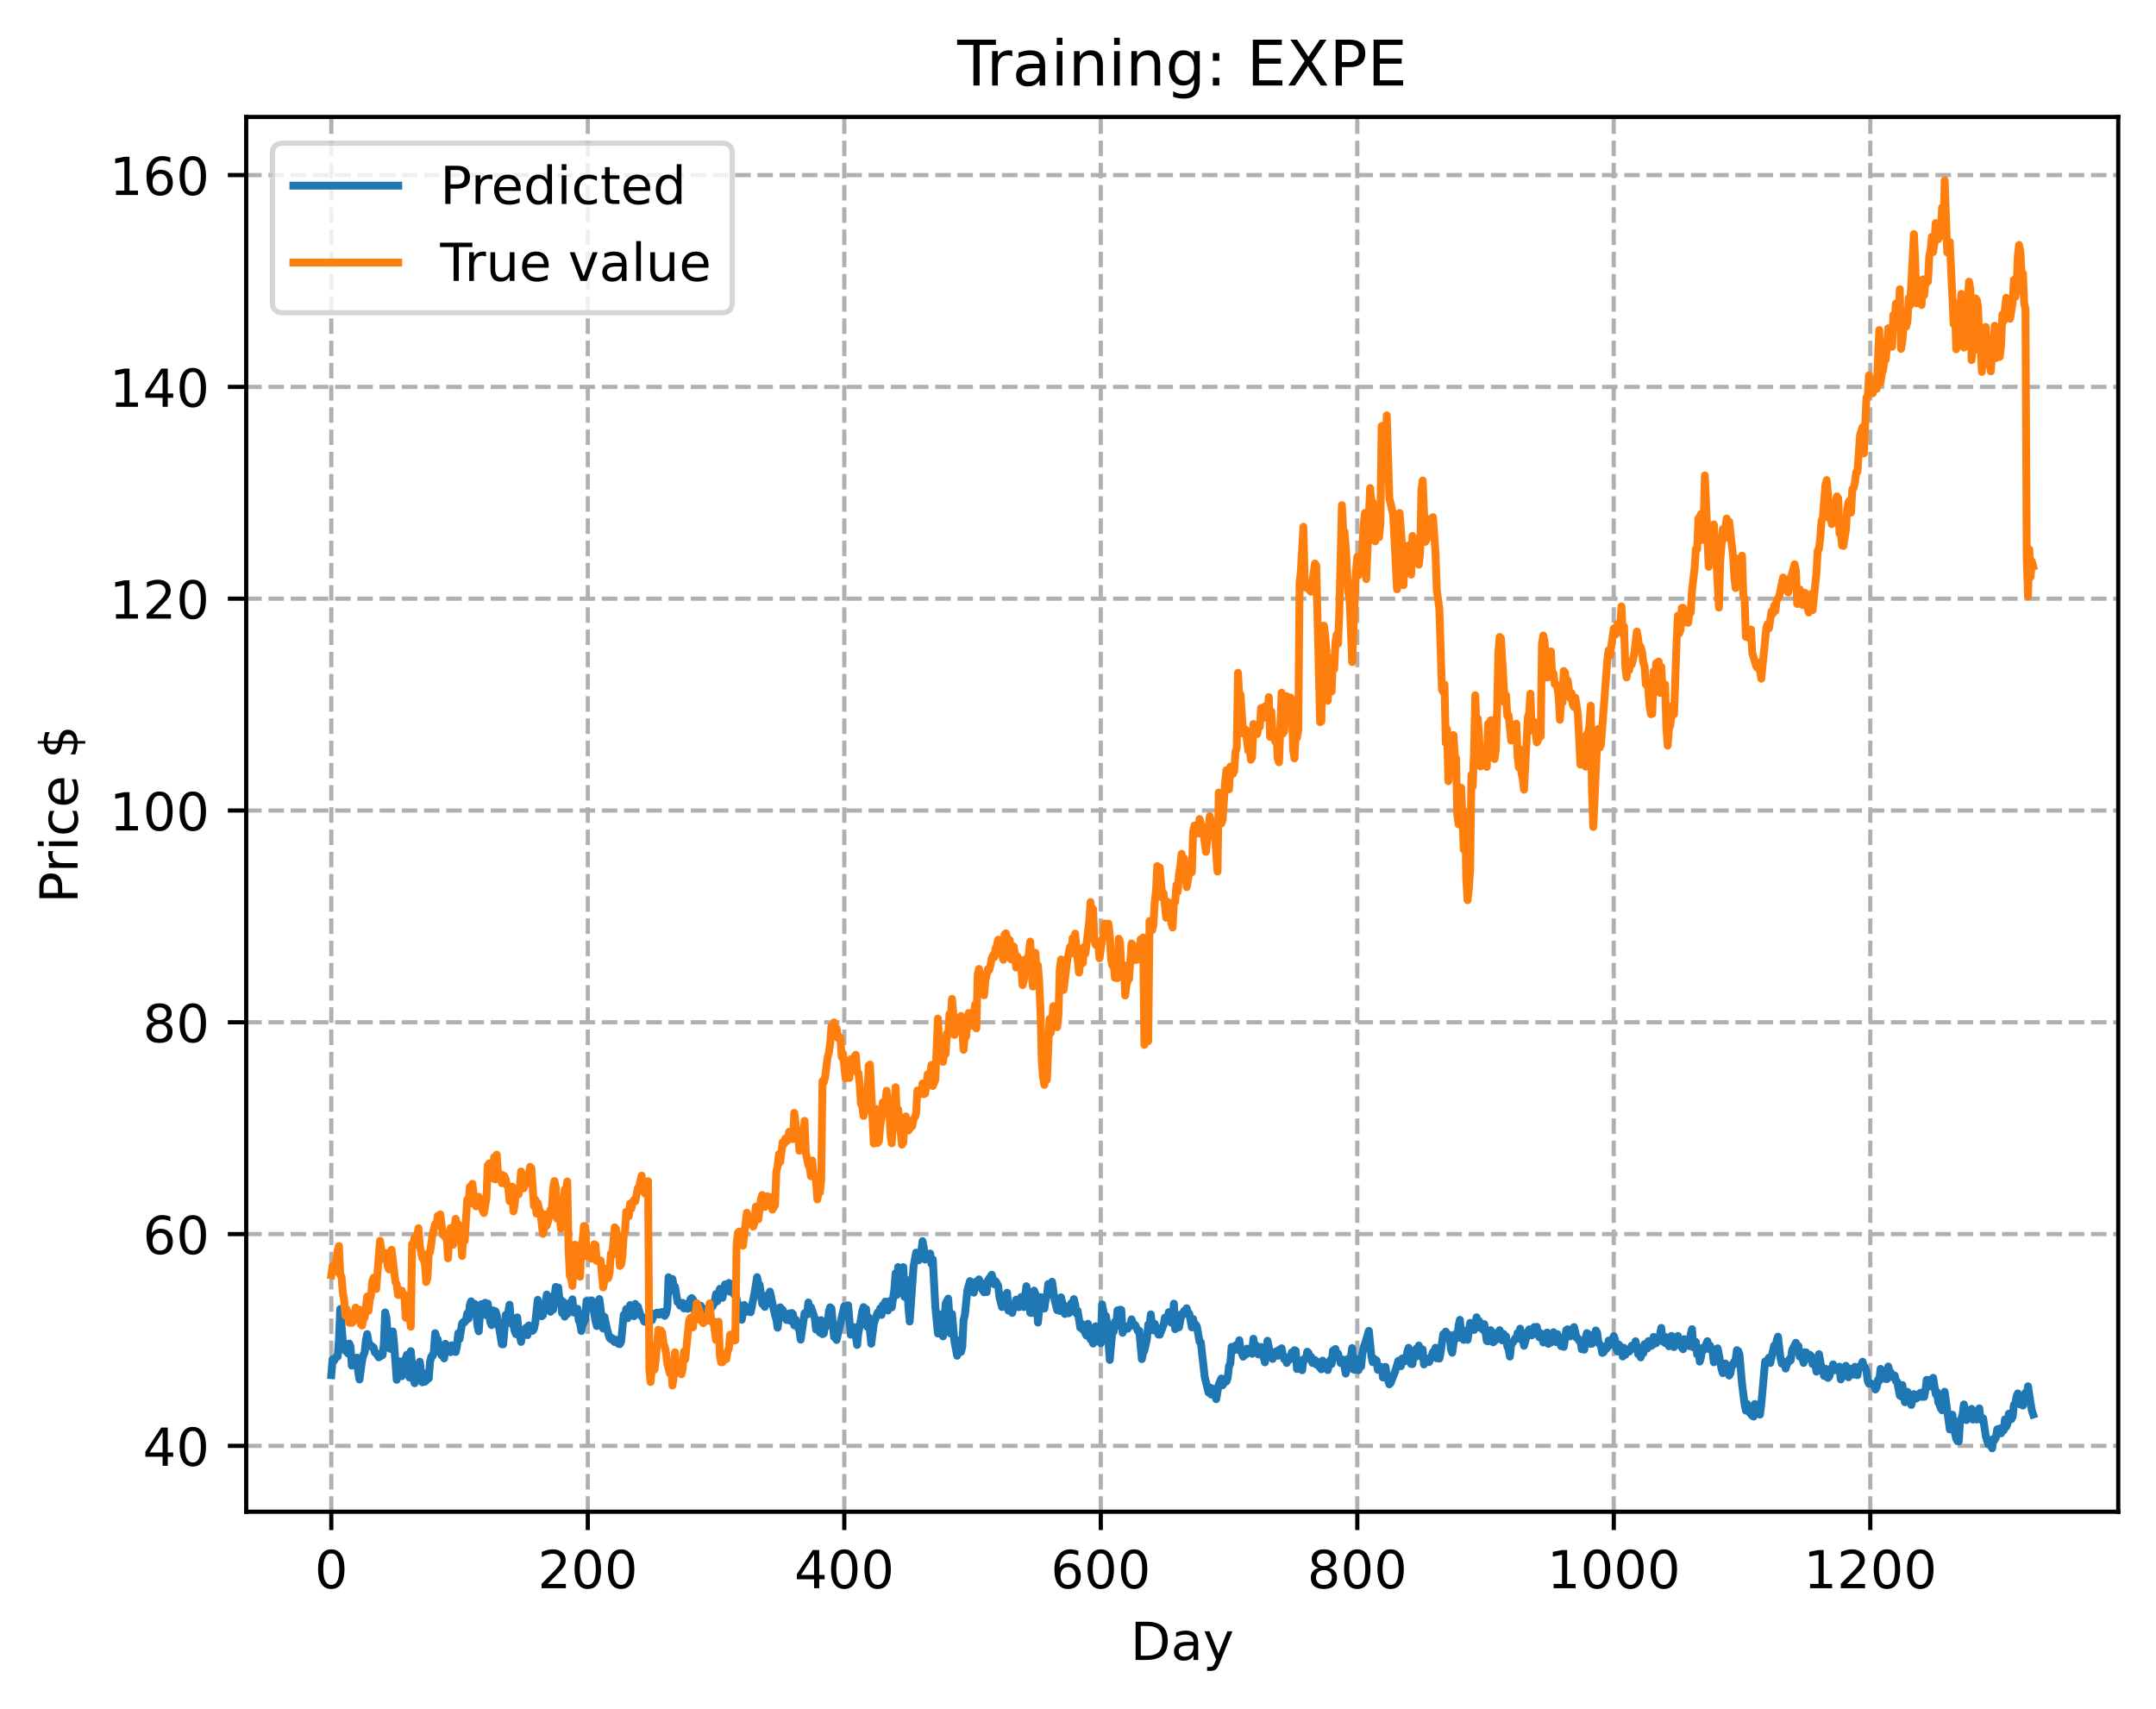 <?xml version="1.0" encoding="utf-8" standalone="no"?>
<!DOCTYPE svg PUBLIC "-//W3C//DTD SVG 1.1//EN"
  "http://www.w3.org/Graphics/SVG/1.1/DTD/svg11.dtd">
<!-- Created with matplotlib (https://matplotlib.org/) -->
<svg height="325.986pt" version="1.1" viewBox="0 0 411.286 325.986" width="411.286pt" xmlns="http://www.w3.org/2000/svg" xmlns:xlink="http://www.w3.org/1999/xlink">
 <defs>
  <style type="text/css">
*{stroke-linecap:butt;stroke-linejoin:round;}
  </style>
 </defs>
 <g id="figure_1">
  <g id="patch_1">
   <path d="M 0 325.986 
L 411.286 325.986 
L 411.286 0 
L 0 0 
z
" style="fill:#ffffff;"/>
  </g>
  <g id="axes_1">
   <g id="patch_2">
    <path d="M 46.966 288.43 
L 404.086 288.43 
L 404.086 22.318 
L 46.966 22.318 
z
" style="fill:#ffffff;"/>
   </g>
   <g id="matplotlib.axis_1">
    <g id="xtick_1">
     <g id="line2d_1">
      <path clip-path="url(#pef7549fdb2)" d="M 63.198 288.43 
L 63.198 22.318 
" style="fill:none;stroke:#b0b0b0;stroke-dasharray:2.96,1.28;stroke-dashoffset:0;stroke-width:0.8;"/>
     </g>
     <g id="line2d_2">
      <defs>
       <path d="M 0 0 
L 0 3.5 
" id="m2d144ab40d" style="stroke:#000000;stroke-width:0.8;"/>
      </defs>
      <g>
       <use style="stroke:#000000;stroke-width:0.8;" x="63.198" xlink:href="#m2d144ab40d" y="288.43"/>
      </g>
     </g>
     <g id="text_1">
      <!-- 0 -->
      <defs>
       <path d="M 31.781 66.406 
Q 24.172 66.406 20.328 58.906 
Q 16.5 51.422 16.5 36.375 
Q 16.5 21.391 20.328 13.891 
Q 24.172 6.391 31.781 6.391 
Q 39.453 6.391 43.281 13.891 
Q 47.125 21.391 47.125 36.375 
Q 47.125 51.422 43.281 58.906 
Q 39.453 66.406 31.781 66.406 
z
M 31.781 74.219 
Q 44.047 74.219 50.516 64.516 
Q 56.984 54.828 56.984 36.375 
Q 56.984 17.969 50.516 8.266 
Q 44.047 -1.422 31.781 -1.422 
Q 19.531 -1.422 13.062 8.266 
Q 6.594 17.969 6.594 36.375 
Q 6.594 54.828 13.062 64.516 
Q 19.531 74.219 31.781 74.219 
z
" id="DejaVuSans-48"/>
      </defs>
      <g transform="translate(60.017 303.029)scale(0.1 -0.1)">
       <use xlink:href="#DejaVuSans-48"/>
      </g>
     </g>
    </g>
    <g id="xtick_2">
     <g id="line2d_3">
      <path clip-path="url(#pef7549fdb2)" d="M 112.129 288.43 
L 112.129 22.318 
" style="fill:none;stroke:#b0b0b0;stroke-dasharray:2.96,1.28;stroke-dashoffset:0;stroke-width:0.8;"/>
     </g>
     <g id="line2d_4">
      <g>
       <use style="stroke:#000000;stroke-width:0.8;" x="112.129" xlink:href="#m2d144ab40d" y="288.43"/>
      </g>
     </g>
     <g id="text_2">
      <!-- 200 -->
      <defs>
       <path d="M 19.188 8.297 
L 53.609 8.297 
L 53.609 0 
L 7.328 0 
L 7.328 8.297 
Q 12.938 14.109 22.625 23.891 
Q 32.328 33.688 34.812 36.531 
Q 39.547 41.844 41.422 45.531 
Q 43.312 49.219 43.312 52.781 
Q 43.312 58.594 39.234 62.25 
Q 35.156 65.922 28.609 65.922 
Q 23.969 65.922 18.812 64.312 
Q 13.672 62.703 7.812 59.422 
L 7.812 69.391 
Q 13.766 71.781 18.938 73 
Q 24.125 74.219 28.422 74.219 
Q 39.75 74.219 46.484 68.547 
Q 53.219 62.891 53.219 53.422 
Q 53.219 48.922 51.531 44.891 
Q 49.859 40.875 45.406 35.406 
Q 44.188 33.984 37.641 27.219 
Q 31.109 20.453 19.188 8.297 
z
" id="DejaVuSans-50"/>
      </defs>
      <g transform="translate(102.585 303.029)scale(0.1 -0.1)">
       <use xlink:href="#DejaVuSans-50"/>
       <use x="63.623" xlink:href="#DejaVuSans-48"/>
       <use x="127.246" xlink:href="#DejaVuSans-48"/>
      </g>
     </g>
    </g>
    <g id="xtick_3">
     <g id="line2d_5">
      <path clip-path="url(#pef7549fdb2)" d="M 161.06 288.43 
L 161.06 22.318 
" style="fill:none;stroke:#b0b0b0;stroke-dasharray:2.96,1.28;stroke-dashoffset:0;stroke-width:0.8;"/>
     </g>
     <g id="line2d_6">
      <g>
       <use style="stroke:#000000;stroke-width:0.8;" x="161.06" xlink:href="#m2d144ab40d" y="288.43"/>
      </g>
     </g>
     <g id="text_3">
      <!-- 400 -->
      <defs>
       <path d="M 37.797 64.312 
L 12.891 25.391 
L 37.797 25.391 
z
M 35.203 72.906 
L 47.609 72.906 
L 47.609 25.391 
L 58.016 25.391 
L 58.016 17.188 
L 47.609 17.188 
L 47.609 0 
L 37.797 0 
L 37.797 17.188 
L 4.891 17.188 
L 4.891 26.703 
z
" id="DejaVuSans-52"/>
      </defs>
      <g transform="translate(151.516 303.029)scale(0.1 -0.1)">
       <use xlink:href="#DejaVuSans-52"/>
       <use x="63.623" xlink:href="#DejaVuSans-48"/>
       <use x="127.246" xlink:href="#DejaVuSans-48"/>
      </g>
     </g>
    </g>
    <g id="xtick_4">
     <g id="line2d_7">
      <path clip-path="url(#pef7549fdb2)" d="M 209.99 288.43 
L 209.99 22.318 
" style="fill:none;stroke:#b0b0b0;stroke-dasharray:2.96,1.28;stroke-dashoffset:0;stroke-width:0.8;"/>
     </g>
     <g id="line2d_8">
      <g>
       <use style="stroke:#000000;stroke-width:0.8;" x="209.99" xlink:href="#m2d144ab40d" y="288.43"/>
      </g>
     </g>
     <g id="text_4">
      <!-- 600 -->
      <defs>
       <path d="M 33.016 40.375 
Q 26.375 40.375 22.484 35.828 
Q 18.609 31.297 18.609 23.391 
Q 18.609 15.531 22.484 10.953 
Q 26.375 6.391 33.016 6.391 
Q 39.656 6.391 43.531 10.953 
Q 47.406 15.531 47.406 23.391 
Q 47.406 31.297 43.531 35.828 
Q 39.656 40.375 33.016 40.375 
z
M 52.594 71.297 
L 52.594 62.312 
Q 48.875 64.062 45.094 64.984 
Q 41.312 65.922 37.594 65.922 
Q 27.828 65.922 22.672 59.328 
Q 17.531 52.734 16.797 39.406 
Q 19.672 43.656 24.016 45.922 
Q 28.375 48.188 33.594 48.188 
Q 44.578 48.188 50.953 41.516 
Q 57.328 34.859 57.328 23.391 
Q 57.328 12.156 50.688 5.359 
Q 44.047 -1.422 33.016 -1.422 
Q 20.359 -1.422 13.672 8.266 
Q 6.984 17.969 6.984 36.375 
Q 6.984 53.656 15.188 63.938 
Q 23.391 74.219 37.203 74.219 
Q 40.922 74.219 44.703 73.484 
Q 48.484 72.75 52.594 71.297 
z
" id="DejaVuSans-54"/>
      </defs>
      <g transform="translate(200.446 303.029)scale(0.1 -0.1)">
       <use xlink:href="#DejaVuSans-54"/>
       <use x="63.623" xlink:href="#DejaVuSans-48"/>
       <use x="127.246" xlink:href="#DejaVuSans-48"/>
      </g>
     </g>
    </g>
    <g id="xtick_5">
     <g id="line2d_9">
      <path clip-path="url(#pef7549fdb2)" d="M 258.921 288.43 
L 258.921 22.318 
" style="fill:none;stroke:#b0b0b0;stroke-dasharray:2.96,1.28;stroke-dashoffset:0;stroke-width:0.8;"/>
     </g>
     <g id="line2d_10">
      <g>
       <use style="stroke:#000000;stroke-width:0.8;" x="258.921" xlink:href="#m2d144ab40d" y="288.43"/>
      </g>
     </g>
     <g id="text_5">
      <!-- 800 -->
      <defs>
       <path d="M 31.781 34.625 
Q 24.75 34.625 20.719 30.859 
Q 16.703 27.094 16.703 20.516 
Q 16.703 13.922 20.719 10.156 
Q 24.75 6.391 31.781 6.391 
Q 38.812 6.391 42.859 10.172 
Q 46.922 13.969 46.922 20.516 
Q 46.922 27.094 42.891 30.859 
Q 38.875 34.625 31.781 34.625 
z
M 21.922 38.812 
Q 15.578 40.375 12.031 44.719 
Q 8.5 49.078 8.5 55.328 
Q 8.5 64.062 14.719 69.141 
Q 20.953 74.219 31.781 74.219 
Q 42.672 74.219 48.875 69.141 
Q 55.078 64.062 55.078 55.328 
Q 55.078 49.078 51.531 44.719 
Q 48 40.375 41.703 38.812 
Q 48.828 37.156 52.797 32.312 
Q 56.781 27.484 56.781 20.516 
Q 56.781 9.906 50.312 4.234 
Q 43.844 -1.422 31.781 -1.422 
Q 19.734 -1.422 13.25 4.234 
Q 6.781 9.906 6.781 20.516 
Q 6.781 27.484 10.781 32.312 
Q 14.797 37.156 21.922 38.812 
z
M 18.312 54.391 
Q 18.312 48.734 21.844 45.562 
Q 25.391 42.391 31.781 42.391 
Q 38.141 42.391 41.719 45.562 
Q 45.312 48.734 45.312 54.391 
Q 45.312 60.062 41.719 63.234 
Q 38.141 66.406 31.781 66.406 
Q 25.391 66.406 21.844 63.234 
Q 18.312 60.062 18.312 54.391 
z
" id="DejaVuSans-56"/>
      </defs>
      <g transform="translate(249.377 303.029)scale(0.1 -0.1)">
       <use xlink:href="#DejaVuSans-56"/>
       <use x="63.623" xlink:href="#DejaVuSans-48"/>
       <use x="127.246" xlink:href="#DejaVuSans-48"/>
      </g>
     </g>
    </g>
    <g id="xtick_6">
     <g id="line2d_11">
      <path clip-path="url(#pef7549fdb2)" d="M 307.851 288.43 
L 307.851 22.318 
" style="fill:none;stroke:#b0b0b0;stroke-dasharray:2.96,1.28;stroke-dashoffset:0;stroke-width:0.8;"/>
     </g>
     <g id="line2d_12">
      <g>
       <use style="stroke:#000000;stroke-width:0.8;" x="307.851" xlink:href="#m2d144ab40d" y="288.43"/>
      </g>
     </g>
     <g id="text_6">
      <!-- 1000 -->
      <defs>
       <path d="M 12.406 8.297 
L 28.516 8.297 
L 28.516 63.922 
L 10.984 60.406 
L 10.984 69.391 
L 28.422 72.906 
L 38.281 72.906 
L 38.281 8.297 
L 54.391 8.297 
L 54.391 0 
L 12.406 0 
z
" id="DejaVuSans-49"/>
      </defs>
      <g transform="translate(295.126 303.029)scale(0.1 -0.1)">
       <use xlink:href="#DejaVuSans-49"/>
       <use x="63.623" xlink:href="#DejaVuSans-48"/>
       <use x="127.246" xlink:href="#DejaVuSans-48"/>
       <use x="190.869" xlink:href="#DejaVuSans-48"/>
      </g>
     </g>
    </g>
    <g id="xtick_7">
     <g id="line2d_13">
      <path clip-path="url(#pef7549fdb2)" d="M 356.782 288.43 
L 356.782 22.318 
" style="fill:none;stroke:#b0b0b0;stroke-dasharray:2.96,1.28;stroke-dashoffset:0;stroke-width:0.8;"/>
     </g>
     <g id="line2d_14">
      <g>
       <use style="stroke:#000000;stroke-width:0.8;" x="356.782" xlink:href="#m2d144ab40d" y="288.43"/>
      </g>
     </g>
     <g id="text_7">
      <!-- 1200 -->
      <g transform="translate(344.057 303.029)scale(0.1 -0.1)">
       <use xlink:href="#DejaVuSans-49"/>
       <use x="63.623" xlink:href="#DejaVuSans-50"/>
       <use x="127.246" xlink:href="#DejaVuSans-48"/>
       <use x="190.869" xlink:href="#DejaVuSans-48"/>
      </g>
     </g>
    </g>
    <g id="text_8">
     <!-- Day -->
     <defs>
      <path d="M 19.672 64.797 
L 19.672 8.109 
L 31.594 8.109 
Q 46.688 8.109 53.688 14.938 
Q 60.688 21.781 60.688 36.531 
Q 60.688 51.172 53.688 57.984 
Q 46.688 64.797 31.594 64.797 
z
M 9.812 72.906 
L 30.078 72.906 
Q 51.266 72.906 61.172 64.094 
Q 71.094 55.281 71.094 36.531 
Q 71.094 17.672 61.125 8.828 
Q 51.172 0 30.078 0 
L 9.812 0 
z
" id="DejaVuSans-68"/>
      <path d="M 34.281 27.484 
Q 23.391 27.484 19.188 25 
Q 14.984 22.516 14.984 16.5 
Q 14.984 11.719 18.141 8.906 
Q 21.297 6.109 26.703 6.109 
Q 34.188 6.109 38.703 11.406 
Q 43.219 16.703 43.219 25.484 
L 43.219 27.484 
z
M 52.203 31.203 
L 52.203 0 
L 43.219 0 
L 43.219 8.297 
Q 40.141 3.328 35.547 0.953 
Q 30.953 -1.422 24.312 -1.422 
Q 15.922 -1.422 10.953 3.297 
Q 6 8.016 6 15.922 
Q 6 25.141 12.172 29.828 
Q 18.359 34.516 30.609 34.516 
L 43.219 34.516 
L 43.219 35.406 
Q 43.219 41.609 39.141 45 
Q 35.062 48.391 27.688 48.391 
Q 23 48.391 18.547 47.266 
Q 14.109 46.141 10.016 43.891 
L 10.016 52.203 
Q 14.938 54.109 19.578 55.047 
Q 24.219 56 28.609 56 
Q 40.484 56 46.344 49.844 
Q 52.203 43.703 52.203 31.203 
z
" id="DejaVuSans-97"/>
      <path d="M 32.172 -5.078 
Q 28.375 -14.844 24.75 -17.812 
Q 21.141 -20.797 15.094 -20.797 
L 7.906 -20.797 
L 7.906 -13.281 
L 13.188 -13.281 
Q 16.891 -13.281 18.938 -11.516 
Q 21 -9.766 23.484 -3.219 
L 25.094 0.875 
L 2.984 54.688 
L 12.5 54.688 
L 29.594 11.922 
L 46.688 54.688 
L 56.203 54.688 
z
" id="DejaVuSans-121"/>
     </defs>
     <g transform="translate(215.652 316.707)scale(0.1 -0.1)">
      <use xlink:href="#DejaVuSans-68"/>
      <use x="77.002" xlink:href="#DejaVuSans-97"/>
      <use x="138.281" xlink:href="#DejaVuSans-121"/>
     </g>
    </g>
   </g>
   <g id="matplotlib.axis_2">
    <g id="ytick_1">
     <g id="line2d_15">
      <path clip-path="url(#pef7549fdb2)" d="M 46.966 275.866 
L 404.086 275.866 
" style="fill:none;stroke:#b0b0b0;stroke-dasharray:2.96,1.28;stroke-dashoffset:0;stroke-width:0.8;"/>
     </g>
     <g id="line2d_16">
      <defs>
       <path d="M 0 0 
L -3.5 0 
" id="mae58230a54" style="stroke:#000000;stroke-width:0.8;"/>
      </defs>
      <g>
       <use style="stroke:#000000;stroke-width:0.8;" x="46.966" xlink:href="#mae58230a54" y="275.866"/>
      </g>
     </g>
     <g id="text_9">
      <!-- 40 -->
      <g transform="translate(27.241 279.665)scale(0.1 -0.1)">
       <use xlink:href="#DejaVuSans-52"/>
       <use x="63.623" xlink:href="#DejaVuSans-48"/>
      </g>
     </g>
    </g>
    <g id="ytick_2">
     <g id="line2d_17">
      <path clip-path="url(#pef7549fdb2)" d="M 46.966 235.456 
L 404.086 235.456 
" style="fill:none;stroke:#b0b0b0;stroke-dasharray:2.96,1.28;stroke-dashoffset:0;stroke-width:0.8;"/>
     </g>
     <g id="line2d_18">
      <g>
       <use style="stroke:#000000;stroke-width:0.8;" x="46.966" xlink:href="#mae58230a54" y="235.456"/>
      </g>
     </g>
     <g id="text_10">
      <!-- 60 -->
      <g transform="translate(27.241 239.255)scale(0.1 -0.1)">
       <use xlink:href="#DejaVuSans-54"/>
       <use x="63.623" xlink:href="#DejaVuSans-48"/>
      </g>
     </g>
    </g>
    <g id="ytick_3">
     <g id="line2d_19">
      <path clip-path="url(#pef7549fdb2)" d="M 46.966 195.045 
L 404.086 195.045 
" style="fill:none;stroke:#b0b0b0;stroke-dasharray:2.96,1.28;stroke-dashoffset:0;stroke-width:0.8;"/>
     </g>
     <g id="line2d_20">
      <g>
       <use style="stroke:#000000;stroke-width:0.8;" x="46.966" xlink:href="#mae58230a54" y="195.045"/>
      </g>
     </g>
     <g id="text_11">
      <!-- 80 -->
      <g transform="translate(27.241 198.844)scale(0.1 -0.1)">
       <use xlink:href="#DejaVuSans-56"/>
       <use x="63.623" xlink:href="#DejaVuSans-48"/>
      </g>
     </g>
    </g>
    <g id="ytick_4">
     <g id="line2d_21">
      <path clip-path="url(#pef7549fdb2)" d="M 46.966 154.635 
L 404.086 154.635 
" style="fill:none;stroke:#b0b0b0;stroke-dasharray:2.96,1.28;stroke-dashoffset:0;stroke-width:0.8;"/>
     </g>
     <g id="line2d_22">
      <g>
       <use style="stroke:#000000;stroke-width:0.8;" x="46.966" xlink:href="#mae58230a54" y="154.635"/>
      </g>
     </g>
     <g id="text_12">
      <!-- 100 -->
      <g transform="translate(20.878 158.434)scale(0.1 -0.1)">
       <use xlink:href="#DejaVuSans-49"/>
       <use x="63.623" xlink:href="#DejaVuSans-48"/>
       <use x="127.246" xlink:href="#DejaVuSans-48"/>
      </g>
     </g>
    </g>
    <g id="ytick_5">
     <g id="line2d_23">
      <path clip-path="url(#pef7549fdb2)" d="M 46.966 114.225 
L 404.086 114.225 
" style="fill:none;stroke:#b0b0b0;stroke-dasharray:2.96,1.28;stroke-dashoffset:0;stroke-width:0.8;"/>
     </g>
     <g id="line2d_24">
      <g>
       <use style="stroke:#000000;stroke-width:0.8;" x="46.966" xlink:href="#mae58230a54" y="114.225"/>
      </g>
     </g>
     <g id="text_13">
      <!-- 120 -->
      <g transform="translate(20.878 118.024)scale(0.1 -0.1)">
       <use xlink:href="#DejaVuSans-49"/>
       <use x="63.623" xlink:href="#DejaVuSans-50"/>
       <use x="127.246" xlink:href="#DejaVuSans-48"/>
      </g>
     </g>
    </g>
    <g id="ytick_6">
     <g id="line2d_25">
      <path clip-path="url(#pef7549fdb2)" d="M 46.966 73.814 
L 404.086 73.814 
" style="fill:none;stroke:#b0b0b0;stroke-dasharray:2.96,1.28;stroke-dashoffset:0;stroke-width:0.8;"/>
     </g>
     <g id="line2d_26">
      <g>
       <use style="stroke:#000000;stroke-width:0.8;" x="46.966" xlink:href="#mae58230a54" y="73.814"/>
      </g>
     </g>
     <g id="text_14">
      <!-- 140 -->
      <g transform="translate(20.878 77.613)scale(0.1 -0.1)">
       <use xlink:href="#DejaVuSans-49"/>
       <use x="63.623" xlink:href="#DejaVuSans-52"/>
       <use x="127.246" xlink:href="#DejaVuSans-48"/>
      </g>
     </g>
    </g>
    <g id="ytick_7">
     <g id="line2d_27">
      <path clip-path="url(#pef7549fdb2)" d="M 46.966 33.404 
L 404.086 33.404 
" style="fill:none;stroke:#b0b0b0;stroke-dasharray:2.96,1.28;stroke-dashoffset:0;stroke-width:0.8;"/>
     </g>
     <g id="line2d_28">
      <g>
       <use style="stroke:#000000;stroke-width:0.8;" x="46.966" xlink:href="#mae58230a54" y="33.404"/>
      </g>
     </g>
     <g id="text_15">
      <!-- 160 -->
      <g transform="translate(20.878 37.203)scale(0.1 -0.1)">
       <use xlink:href="#DejaVuSans-49"/>
       <use x="63.623" xlink:href="#DejaVuSans-54"/>
       <use x="127.246" xlink:href="#DejaVuSans-48"/>
      </g>
     </g>
    </g>
    <g id="text_16">
     <!-- Price $ -->
     <defs>
      <path d="M 19.672 64.797 
L 19.672 37.406 
L 32.078 37.406 
Q 38.969 37.406 42.719 40.969 
Q 46.484 44.531 46.484 51.125 
Q 46.484 57.672 42.719 61.234 
Q 38.969 64.797 32.078 64.797 
z
M 9.812 72.906 
L 32.078 72.906 
Q 44.344 72.906 50.609 67.359 
Q 56.891 61.812 56.891 51.125 
Q 56.891 40.328 50.609 34.812 
Q 44.344 29.297 32.078 29.297 
L 19.672 29.297 
L 19.672 0 
L 9.812 0 
z
" id="DejaVuSans-80"/>
      <path d="M 41.109 46.297 
Q 39.594 47.172 37.812 47.578 
Q 36.031 48 33.891 48 
Q 26.266 48 22.188 43.047 
Q 18.109 38.094 18.109 28.812 
L 18.109 0 
L 9.078 0 
L 9.078 54.688 
L 18.109 54.688 
L 18.109 46.188 
Q 20.953 51.172 25.484 53.578 
Q 30.031 56 36.531 56 
Q 37.453 56 38.578 55.875 
Q 39.703 55.766 41.062 55.516 
z
" id="DejaVuSans-114"/>
      <path d="M 9.422 54.688 
L 18.406 54.688 
L 18.406 0 
L 9.422 0 
z
M 9.422 75.984 
L 18.406 75.984 
L 18.406 64.594 
L 9.422 64.594 
z
" id="DejaVuSans-105"/>
      <path d="M 48.781 52.594 
L 48.781 44.188 
Q 44.969 46.297 41.141 47.344 
Q 37.312 48.391 33.406 48.391 
Q 24.656 48.391 19.812 42.844 
Q 14.984 37.312 14.984 27.297 
Q 14.984 17.281 19.812 11.734 
Q 24.656 6.203 33.406 6.203 
Q 37.312 6.203 41.141 7.25 
Q 44.969 8.297 48.781 10.406 
L 48.781 2.094 
Q 45.016 0.344 40.984 -0.531 
Q 36.969 -1.422 32.422 -1.422 
Q 20.062 -1.422 12.781 6.344 
Q 5.516 14.109 5.516 27.297 
Q 5.516 40.672 12.859 48.328 
Q 20.219 56 33.016 56 
Q 37.156 56 41.109 55.141 
Q 45.062 54.297 48.781 52.594 
z
" id="DejaVuSans-99"/>
      <path d="M 56.203 29.594 
L 56.203 25.203 
L 14.891 25.203 
Q 15.484 15.922 20.484 11.062 
Q 25.484 6.203 34.422 6.203 
Q 39.594 6.203 44.453 7.469 
Q 49.312 8.734 54.109 11.281 
L 54.109 2.781 
Q 49.266 0.734 44.188 -0.344 
Q 39.109 -1.422 33.891 -1.422 
Q 20.797 -1.422 13.156 6.188 
Q 5.516 13.812 5.516 26.812 
Q 5.516 40.234 12.766 48.109 
Q 20.016 56 32.328 56 
Q 43.359 56 49.781 48.891 
Q 56.203 41.797 56.203 29.594 
z
M 47.219 32.234 
Q 47.125 39.594 43.094 43.984 
Q 39.062 48.391 32.422 48.391 
Q 24.906 48.391 20.391 44.141 
Q 15.875 39.891 15.188 32.172 
z
" id="DejaVuSans-101"/>
      <path id="DejaVuSans-32"/>
      <path d="M 33.797 -14.703 
L 28.906 -14.703 
L 28.859 0 
Q 23.734 0.094 18.609 1.188 
Q 13.484 2.297 8.297 4.5 
L 8.297 13.281 
Q 13.281 10.156 18.375 8.562 
Q 23.484 6.984 28.906 6.938 
L 28.906 29.203 
Q 18.109 30.953 13.203 35.156 
Q 8.297 39.359 8.297 46.688 
Q 8.297 54.641 13.625 59.219 
Q 18.953 63.812 28.906 64.5 
L 28.906 75.984 
L 33.797 75.984 
L 33.797 64.656 
Q 38.328 64.453 42.578 63.688 
Q 46.828 62.938 50.875 61.625 
L 50.875 53.078 
Q 46.828 55.125 42.547 56.25 
Q 38.281 57.375 33.797 57.562 
L 33.797 36.719 
Q 44.875 35.016 50.094 30.609 
Q 55.328 26.219 55.328 18.609 
Q 55.328 10.359 49.781 5.594 
Q 44.234 0.828 33.797 0.094 
z
M 28.906 37.594 
L 28.906 57.625 
Q 23.25 56.984 20.266 54.391 
Q 17.281 51.812 17.281 47.516 
Q 17.281 43.312 20.031 40.969 
Q 22.797 38.625 28.906 37.594 
z
M 33.797 28.219 
L 33.797 7.078 
Q 39.984 7.906 43.141 10.594 
Q 46.297 13.281 46.297 17.672 
Q 46.297 21.969 43.281 24.5 
Q 40.281 27.047 33.797 28.219 
z
" id="DejaVuSans-36"/>
     </defs>
     <g transform="translate(14.798 172.342)rotate(-90)scale(0.1 -0.1)">
      <use xlink:href="#DejaVuSans-80"/>
      <use x="58.553" xlink:href="#DejaVuSans-114"/>
      <use x="99.666" xlink:href="#DejaVuSans-105"/>
      <use x="127.449" xlink:href="#DejaVuSans-99"/>
      <use x="182.43" xlink:href="#DejaVuSans-101"/>
      <use x="243.953" xlink:href="#DejaVuSans-32"/>
      <use x="275.74" xlink:href="#DejaVuSans-36"/>
     </g>
    </g>
   </g>
   <g id="line2d_29">
    <path clip-path="url(#pef7549fdb2)" d="M 63.198 262.378 
L 63.443 259.334 
L 63.688 259.677 
L 64.177 258.836 
L 64.422 258.816 
L 64.666 255.406 
L 64.911 249.746 
L 65.4 255.975 
L 65.89 257.721 
L 66.134 257.787 
L 66.379 258.224 
L 66.623 256.335 
L 66.868 256.901 
L 67.113 260.562 
L 67.357 260.317 
L 67.602 259.392 
L 67.847 259.508 
L 68.091 259.035 
L 68.336 261.775 
L 68.581 263.201 
L 69.07 259.593 
L 69.315 258.522 
L 69.559 258.093 
L 69.804 255.736 
L 70.049 254.536 
L 70.293 255.994 
L 70.783 256.917 
L 71.027 256.894 
L 71.272 257.111 
L 71.517 258.049 
L 71.761 258.152 
L 72.251 258.972 
L 72.984 258.533 
L 73.229 256.465 
L 73.474 250.399 
L 73.718 251.453 
L 73.963 254.66 
L 74.452 257.359 
L 74.697 256.076 
L 74.942 254.025 
L 75.186 256.51 
L 75.676 263.262 
L 75.92 260.014 
L 76.165 259.738 
L 76.41 259.753 
L 76.654 262.569 
L 77.144 259.91 
L 77.633 258.459 
L 77.878 261.459 
L 78.122 262.825 
L 78.367 257.795 
L 78.856 263.13 
L 79.101 263.91 
L 79.59 261.47 
L 80.079 259.799 
L 80.569 263.742 
L 80.813 262.011 
L 81.058 263.628 
L 81.303 263.417 
L 81.547 262.58 
L 81.792 263.002 
L 82.037 259.838 
L 82.281 258.833 
L 82.526 258.74 
L 82.771 257.803 
L 83.015 254.36 
L 83.26 255.23 
L 83.505 255.548 
L 83.749 257.706 
L 84.239 258.599 
L 84.483 258.342 
L 84.728 259.18 
L 84.972 256.384 
L 85.217 256.783 
L 85.462 257.413 
L 85.706 257.053 
L 85.951 257.996 
L 86.196 256.663 
L 86.44 257.11 
L 86.685 257.831 
L 86.93 257.954 
L 87.174 256.833 
L 87.419 254.369 
L 87.664 255.479 
L 88.153 252.513 
L 88.398 252.204 
L 88.642 252.27 
L 88.887 251.905 
L 89.132 250.59 
L 89.376 251.598 
L 89.621 248.992 
L 89.866 248.29 
L 90.355 249.973 
L 90.599 248.796 
L 90.844 250.294 
L 91.089 253.032 
L 91.333 254.009 
L 91.578 250.251 
L 91.823 248.83 
L 92.067 250.772 
L 92.312 249.976 
L 92.557 248.56 
L 92.801 250.96 
L 93.046 248.713 
L 93.535 252.268 
L 93.78 252.83 
L 94.025 250.003 
L 94.514 250.179 
L 94.759 250.882 
L 95.003 252.626 
L 95.248 253.522 
L 95.737 256.476 
L 95.982 256.499 
L 96.471 250.861 
L 96.716 251.702 
L 97.205 248.936 
L 97.45 251.911 
L 97.694 252.659 
L 97.939 252.716 
L 98.184 253.96 
L 98.428 254.551 
L 98.673 251.346 
L 98.918 253.711 
L 99.407 256.031 
L 99.652 254.097 
L 99.896 253.764 
L 100.141 254.604 
L 100.386 253.29 
L 100.63 254.738 
L 100.875 252.883 
L 101.609 253.919 
L 101.854 253.536 
L 102.098 252.442 
L 102.587 248.002 
L 102.832 249.834 
L 103.077 249.218 
L 103.321 251.139 
L 103.566 250.953 
L 103.811 248.756 
L 104.055 248.799 
L 104.3 246.988 
L 104.545 247.246 
L 105.034 250.288 
L 105.279 249.195 
L 105.523 249.865 
L 106.013 245.535 
L 106.257 246.17 
L 106.502 245.657 
L 106.747 248.283 
L 106.991 247.983 
L 107.236 250.537 
L 107.481 248.404 
L 107.725 251.213 
L 107.97 250.555 
L 108.215 250.723 
L 108.704 248.589 
L 108.948 249.122 
L 109.193 247.899 
L 109.438 250.429 
L 109.682 249.646 
L 109.927 250.493 
L 110.172 249.701 
L 110.416 251.977 
L 110.661 252.495 
L 110.906 253.95 
L 111.15 252.247 
L 111.395 252.349 
L 111.64 251.798 
L 111.884 248.208 
L 112.129 248.891 
L 112.374 248.823 
L 112.618 249.472 
L 112.863 248.102 
L 113.108 249.194 
L 113.597 251.99 
L 113.842 253.005 
L 114.086 251.016 
L 114.331 247.849 
L 115.065 253.475 
L 115.309 251.243 
L 115.799 253.604 
L 116.288 255.283 
L 116.533 255.519 
L 116.777 255.303 
L 117.022 255.843 
L 117.267 256.065 
L 117.511 255.61 
L 118.001 256.422 
L 118.245 256.445 
L 118.49 255.938 
L 118.979 250.862 
L 119.224 250.956 
L 119.469 249.756 
L 119.713 251.529 
L 119.958 251.062 
L 120.203 248.986 
L 120.447 250.293 
L 120.936 251.134 
L 121.181 248.779 
L 121.426 249.62 
L 121.67 249.273 
L 122.16 250.847 
L 122.404 251.207 
L 122.649 251.362 
L 122.894 252.14 
L 123.138 251.912 
L 123.383 252.321 
L 123.628 251.146 
L 123.872 251.984 
L 124.117 251.53 
L 124.362 251.893 
L 124.851 250.619 
L 125.096 250.734 
L 125.34 250.425 
L 125.585 250.794 
L 125.83 250.801 
L 126.074 250.391 
L 126.319 250.299 
L 126.563 250.553 
L 126.808 251.062 
L 127.053 250.609 
L 127.297 249.522 
L 127.542 243.683 
L 127.787 245.532 
L 128.031 246.188 
L 128.276 244.024 
L 128.521 245.415 
L 128.765 245.491 
L 129.255 248.441 
L 129.499 248.365 
L 129.744 249.119 
L 129.989 248.976 
L 130.233 248.577 
L 130.478 249.641 
L 130.723 249.015 
L 130.967 248.774 
L 131.212 249.722 
L 131.457 249.558 
L 131.701 247.891 
L 131.946 247.657 
L 132.191 247.922 
L 132.435 249.789 
L 132.68 250.205 
L 132.924 248.723 
L 133.414 249.347 
L 133.658 249.116 
L 133.903 249.621 
L 134.148 250.889 
L 134.392 250.677 
L 134.637 250.975 
L 134.882 251.571 
L 135.126 249.584 
L 135.371 248.927 
L 135.616 249.253 
L 135.86 249.362 
L 136.105 248.946 
L 136.35 248.174 
L 136.594 246.898 
L 136.839 248.269 
L 137.084 246.702 
L 137.328 245.893 
L 137.818 247.628 
L 138.307 245.057 
L 138.551 245.988 
L 138.796 246.179 
L 139.041 244.779 
L 139.285 246.463 
L 139.53 245.001 
L 139.775 245.577 
L 140.019 246.95 
L 140.264 246.779 
L 140.753 248.855 
L 140.998 250.127 
L 141.243 250.683 
L 141.487 251.816 
L 141.977 248.974 
L 142.221 250.337 
L 142.466 250.191 
L 142.711 250.266 
L 142.955 250.11 
L 143.2 250.364 
L 143.934 246.714 
L 144.423 243.667 
L 144.668 244.966 
L 144.912 245.13 
L 145.402 248.77 
L 145.646 248.377 
L 145.891 249.354 
L 146.136 248.874 
L 146.38 247.12 
L 146.625 247.698 
L 146.87 246.429 
L 147.848 250.922 
L 148.093 251.686 
L 148.338 253.325 
L 148.827 249.42 
L 149.072 250.131 
L 149.316 249.91 
L 149.561 251.377 
L 149.806 251.25 
L 150.05 251.853 
L 150.295 251.829 
L 150.539 250.596 
L 150.784 252.015 
L 151.029 250.506 
L 151.273 250.735 
L 151.518 252.873 
L 151.763 251.747 
L 152.252 253.348 
L 152.497 253.832 
L 152.741 255.601 
L 153.475 250.556 
L 153.965 250.796 
L 154.209 248.512 
L 154.454 250.32 
L 154.699 249.403 
L 155.433 251.533 
L 155.677 253.669 
L 155.922 252.428 
L 156.166 251.959 
L 156.411 254.263 
L 156.656 251.872 
L 156.9 254.55 
L 157.145 254.432 
L 157.39 253.048 
L 157.634 252.367 
L 157.879 252.947 
L 158.124 250.149 
L 158.368 249.425 
L 158.613 249.66 
L 159.102 255.096 
L 159.347 255.231 
L 159.592 255.655 
L 160.815 250.301 
L 161.06 249.22 
L 161.304 249.544 
L 161.549 250.099 
L 161.794 249.038 
L 162.283 254.644 
L 162.527 254.239 
L 162.772 253.245 
L 163.017 253.216 
L 163.506 256.612 
L 163.751 254.217 
L 163.995 253.135 
L 164.485 250.197 
L 164.729 249.381 
L 164.974 250.568 
L 165.219 249.75 
L 165.463 253.163 
L 165.708 251.33 
L 166.197 256.376 
L 166.687 252.57 
L 167.421 250.423 
L 167.665 250.775 
L 167.91 249.629 
L 168.154 250.885 
L 168.399 249.006 
L 168.644 249.19 
L 168.888 248.339 
L 169.378 250.04 
L 169.622 248.263 
L 169.867 249.111 
L 170.112 249.452 
L 170.601 246.079 
L 170.846 242.929 
L 171.09 247.068 
L 171.335 241.745 
L 171.824 243.209 
L 172.069 242.211 
L 172.314 241.762 
L 172.558 247.454 
L 173.048 244.231 
L 173.292 249.364 
L 173.537 252.133 
L 174.271 241.618 
L 174.76 238.988 
L 175.005 239.255 
L 175.249 240.45 
L 175.494 239.26 
L 175.739 239.075 
L 175.983 236.802 
L 176.228 238.084 
L 176.473 240.33 
L 176.717 239.532 
L 176.962 239.23 
L 177.207 239.963 
L 177.451 239.167 
L 177.696 241.157 
L 177.941 240.301 
L 178.43 249.348 
L 178.919 254.426 
L 179.164 250.758 
L 179.409 252.05 
L 179.653 254.617 
L 179.898 254.981 
L 180.142 252.583 
L 180.387 248.707 
L 180.876 247.768 
L 181.366 254.461 
L 181.61 250.684 
L 182.1 256.079 
L 182.589 258.67 
L 183.078 255.706 
L 183.323 257.944 
L 183.568 256.97 
L 183.812 251.864 
L 184.057 250.898 
L 184.546 246.164 
L 185.036 244.429 
L 185.525 246.433 
L 185.77 246.635 
L 186.014 245.193 
L 186.259 244.484 
L 186.503 244.725 
L 186.748 244.092 
L 186.993 244.54 
L 187.237 245.823 
L 187.727 246.566 
L 187.971 245.555 
L 188.216 246.533 
L 188.461 244.31 
L 189.195 243.203 
L 189.684 245.042 
L 189.929 244.447 
L 190.418 245.321 
L 190.663 247.528 
L 191.152 249.384 
L 191.397 247.205 
L 191.641 247.97 
L 191.886 248.203 
L 192.13 246.64 
L 192.375 250.06 
L 192.62 248.801 
L 193.109 250.5 
L 193.354 249.312 
L 193.598 248.957 
L 193.843 247.96 
L 194.088 248.484 
L 194.332 249.403 
L 194.577 248.878 
L 194.822 247.444 
L 195.066 247.949 
L 195.311 249.393 
L 195.8 245.398 
L 196.045 247.471 
L 196.29 247.807 
L 196.534 250.479 
L 196.779 250.527 
L 197.024 249.453 
L 197.268 246.24 
L 197.513 246.876 
L 197.758 248.286 
L 198.002 252.34 
L 198.491 247.482 
L 198.736 247.555 
L 199.225 249.682 
L 199.47 247.925 
L 199.715 247.233 
L 199.959 244.981 
L 200.449 246.39 
L 200.693 244.545 
L 201.183 248.042 
L 201.672 249.975 
L 201.917 249.267 
L 202.161 250.122 
L 202.406 247.522 
L 203.14 250.698 
L 203.385 249.222 
L 203.629 249.319 
L 203.874 250.566 
L 204.118 250.361 
L 204.363 248.639 
L 204.608 248.991 
L 204.852 247.861 
L 205.097 248.869 
L 205.342 250.624 
L 205.586 250.1 
L 206.076 253.309 
L 206.32 252.547 
L 206.565 253.72 
L 206.81 253.287 
L 207.054 254.458 
L 207.299 254.847 
L 207.544 252.563 
L 208.033 255.554 
L 208.278 255.594 
L 208.522 256.344 
L 208.767 255.137 
L 209.012 253.038 
L 209.99 256.293 
L 210.235 248.863 
L 210.724 251.503 
L 210.969 251.068 
L 211.213 252.551 
L 211.703 259.469 
L 212.192 253.952 
L 212.437 254.095 
L 212.681 252.163 
L 212.926 253.067 
L 213.171 250.012 
L 213.415 250.033 
L 213.66 249.886 
L 213.905 249.942 
L 214.149 254.297 
L 214.394 253.2 
L 214.639 253.217 
L 214.883 253.526 
L 215.128 253.501 
L 215.373 252.898 
L 215.617 253.016 
L 215.862 251.719 
L 216.106 252.437 
L 216.596 252.883 
L 217.085 253.991 
L 217.33 253.879 
L 217.819 259.309 
L 218.064 258.108 
L 218.308 257.677 
L 218.798 255.442 
L 219.042 252.698 
L 219.287 253.039 
L 219.532 250.773 
L 219.776 253.054 
L 220.021 253.832 
L 220.266 252.563 
L 221 254.632 
L 221.244 254.654 
L 221.978 252.751 
L 222.223 251.38 
L 222.712 251.939 
L 222.957 250.353 
L 223.446 252.387 
L 223.691 251.619 
L 223.935 248.731 
L 224.18 253.597 
L 224.425 253.319 
L 224.669 252.728 
L 224.914 253.24 
L 225.403 250.675 
L 225.648 250.851 
L 225.893 250.111 
L 226.137 250.415 
L 226.382 249.601 
L 226.627 250.58 
L 226.871 250.624 
L 227.361 253.254 
L 227.605 251.659 
L 227.85 253.262 
L 228.094 252.694 
L 228.339 253.172 
L 228.828 255.994 
L 229.073 256.096 
L 229.807 262.664 
L 230.541 265.692 
L 230.786 264.714 
L 231.03 266.068 
L 231.275 264.91 
L 231.52 265.909 
L 231.764 266.187 
L 232.009 266.953 
L 232.498 264.123 
L 232.988 263.007 
L 233.232 264.306 
L 233.722 263.477 
L 233.966 263.574 
L 234.211 262.781 
L 234.455 260.607 
L 234.7 260.179 
L 234.945 256.973 
L 235.189 257.778 
L 235.434 256.878 
L 235.923 256.575 
L 236.168 257.537 
L 236.413 255.706 
L 236.657 257.487 
L 237.147 258.849 
L 237.391 257.858 
L 237.636 258.476 
L 237.881 257.297 
L 238.125 257.832 
L 238.37 257.778 
L 238.615 257.233 
L 238.859 258.293 
L 239.104 255.421 
L 239.349 257.261 
L 239.593 256.658 
L 240.082 258.428 
L 240.327 257.366 
L 240.572 256.991 
L 240.816 258.366 
L 241.061 258.975 
L 241.306 259.929 
L 241.795 255.81 
L 242.284 258.192 
L 242.774 259.274 
L 243.018 258.094 
L 243.263 258.229 
L 243.508 257.8 
L 243.752 258.671 
L 243.997 257.535 
L 244.242 257.962 
L 244.486 257.232 
L 244.731 258.62 
L 244.976 259.327 
L 245.22 259.273 
L 245.465 260.052 
L 245.709 258.952 
L 245.954 259.453 
L 246.199 258.903 
L 246.443 258.006 
L 246.688 258.65 
L 246.933 257.608 
L 247.177 257.717 
L 247.422 261.207 
L 247.667 260.901 
L 247.911 260.983 
L 248.156 259.978 
L 248.401 261.438 
L 248.645 259.346 
L 248.89 259.503 
L 249.135 259.162 
L 249.379 257.899 
L 249.624 258.133 
L 249.869 259.209 
L 250.113 258.87 
L 250.358 260.048 
L 250.603 259.577 
L 250.847 259.474 
L 251.092 260.339 
L 251.337 259.843 
L 251.581 260.677 
L 252.07 261.262 
L 252.315 259.596 
L 252.804 260.983 
L 253.049 260.914 
L 253.294 261.406 
L 253.783 259.462 
L 254.028 260.243 
L 254.272 257.712 
L 254.762 257.374 
L 255.006 258.666 
L 255.251 258.255 
L 255.74 260.071 
L 255.985 259.605 
L 256.23 259.401 
L 256.719 262.082 
L 256.964 261.048 
L 257.208 259.218 
L 257.453 260.647 
L 257.942 257.205 
L 258.187 261.277 
L 258.431 261.37 
L 258.676 259.225 
L 258.921 259.339 
L 259.165 261.419 
L 259.41 259.295 
L 259.655 260.725 
L 259.899 258.223 
L 260.144 256.966 
L 260.389 256.393 
L 261.123 253.922 
L 261.612 258.75 
L 261.857 259.886 
L 262.101 259.208 
L 262.346 259.49 
L 262.591 259.543 
L 262.835 261.353 
L 263.08 260.867 
L 263.569 260.798 
L 263.814 262.814 
L 264.058 261.438 
L 264.303 260.78 
L 264.548 262.605 
L 265.037 264.121 
L 265.282 263.868 
L 266.26 261.307 
L 266.75 259.625 
L 266.994 259.661 
L 267.239 260.665 
L 267.484 259.186 
L 267.728 259.803 
L 267.973 259.735 
L 268.218 259.43 
L 268.462 257.927 
L 268.707 257.151 
L 268.952 259.279 
L 269.196 260.247 
L 269.441 260.262 
L 269.685 258.302 
L 269.93 258.988 
L 270.175 257.336 
L 270.419 257.848 
L 270.664 256.715 
L 270.909 258.619 
L 271.153 258.865 
L 271.398 257.459 
L 271.643 260.33 
L 271.887 259.13 
L 272.132 259.235 
L 272.621 259.878 
L 273.111 258.715 
L 273.355 257.94 
L 273.6 258.244 
L 273.845 257.131 
L 274.089 259.167 
L 274.334 257.547 
L 274.579 259.211 
L 274.823 257.978 
L 275.313 254.551 
L 275.557 255.191 
L 275.802 254.063 
L 276.291 254.836 
L 276.536 254.73 
L 276.78 257.385 
L 277.025 258.092 
L 277.514 254.599 
L 277.759 254.844 
L 278.004 255.303 
L 278.248 252.908 
L 278.493 251.812 
L 278.738 254.742 
L 278.982 255.415 
L 279.227 255.65 
L 279.472 253.862 
L 279.716 255.097 
L 279.961 255.634 
L 280.45 252.402 
L 280.695 253.644 
L 281.184 253.762 
L 281.673 251.328 
L 281.918 253.301 
L 282.163 252.04 
L 282.652 253.196 
L 282.897 253.721 
L 283.141 252.624 
L 283.631 255.845 
L 283.875 255.92 
L 284.365 253.783 
L 284.609 254.333 
L 284.854 256.108 
L 285.343 255.64 
L 285.588 254.251 
L 285.833 254.478 
L 286.077 253.789 
L 286.567 255.735 
L 286.811 254.495 
L 287.056 255.37 
L 287.301 254.973 
L 287.545 256.936 
L 287.79 257.376 
L 288.034 258.831 
L 288.279 256.525 
L 288.768 255.911 
L 289.013 255.385 
L 289.258 255.441 
L 289.502 254.303 
L 289.747 254.741 
L 289.992 253.492 
L 290.236 255.633 
L 290.481 255.401 
L 290.726 256.767 
L 291.46 254.101 
L 291.704 253.639 
L 291.949 254.62 
L 292.194 254.779 
L 292.683 253.188 
L 292.928 253.583 
L 293.172 253.154 
L 293.417 254.671 
L 293.661 255.159 
L 293.906 254.372 
L 294.151 254.996 
L 294.395 256.141 
L 294.64 255.174 
L 294.885 255.717 
L 295.129 254.24 
L 295.374 256.408 
L 295.619 255.246 
L 295.863 256.153 
L 296.108 254.795 
L 296.353 254.18 
L 296.597 254.837 
L 296.842 256.06 
L 297.087 254.543 
L 297.821 256.849 
L 298.065 256.805 
L 298.31 256.979 
L 298.799 253.74 
L 299.044 253.621 
L 299.289 254.582 
L 299.533 254.989 
L 299.778 253.967 
L 300.267 253.196 
L 300.756 255.25 
L 301.001 255.331 
L 301.246 255.827 
L 301.49 255.78 
L 301.735 257.434 
L 301.98 255.838 
L 302.224 257.516 
L 302.469 255.327 
L 302.714 254.353 
L 302.958 254.496 
L 303.203 254.793 
L 303.448 256.413 
L 303.692 256.385 
L 303.937 254.868 
L 304.182 255.178 
L 304.426 253.834 
L 304.671 254.218 
L 304.916 256.06 
L 305.16 256.505 
L 305.405 256.717 
L 305.649 258.124 
L 305.894 258.013 
L 306.139 257.281 
L 306.383 257.401 
L 306.628 257.116 
L 306.873 255.765 
L 307.117 256.641 
L 307.362 256.203 
L 307.851 254.922 
L 308.096 255.581 
L 308.341 257.266 
L 308.585 257.863 
L 308.83 256.538 
L 309.075 257.057 
L 309.319 256.994 
L 309.564 258.82 
L 309.809 257.164 
L 310.053 258.488 
L 310.298 257.707 
L 310.787 257.885 
L 311.032 257.583 
L 311.277 256.741 
L 311.521 257.063 
L 311.766 257.025 
L 312.01 255.899 
L 312.5 258.372 
L 312.744 257.159 
L 312.989 258.984 
L 313.234 257.454 
L 313.478 258.199 
L 313.723 256.455 
L 313.968 257.115 
L 314.212 257.315 
L 314.457 255.871 
L 314.946 256.81 
L 315.191 256.653 
L 315.436 255.069 
L 315.68 255.395 
L 315.925 256.3 
L 316.17 255.288 
L 316.414 255.202 
L 316.659 254.699 
L 316.904 253.355 
L 317.148 255.923 
L 317.393 254.997 
L 317.637 256.242 
L 317.882 255.12 
L 318.127 256.433 
L 318.371 256.863 
L 318.616 255.467 
L 318.861 254.878 
L 319.105 255.469 
L 319.35 257.016 
L 319.839 255.946 
L 320.084 254.883 
L 320.329 255.93 
L 320.573 255.77 
L 320.818 257.083 
L 321.063 257.423 
L 321.307 255.499 
L 321.552 256.688 
L 321.797 255.594 
L 322.041 256.673 
L 322.286 256.844 
L 322.531 254.516 
L 322.775 253.593 
L 323.02 257.072 
L 323.265 256.852 
L 323.509 256.032 
L 323.754 258.416 
L 323.998 257.511 
L 324.243 259.792 
L 324.488 258.935 
L 324.732 257.188 
L 324.977 257.591 
L 325.711 255.884 
L 325.956 257.392 
L 326.2 256.704 
L 326.69 257.768 
L 326.934 259.916 
L 327.179 258.947 
L 327.424 258.525 
L 327.668 257.255 
L 328.402 261.132 
L 328.647 261.99 
L 329.136 260.146 
L 329.381 261.81 
L 329.625 261.818 
L 329.87 262.454 
L 330.115 261.987 
L 330.359 260.4 
L 330.604 260.479 
L 330.849 259.723 
L 331.093 259.487 
L 331.338 257.6 
L 331.583 257.77 
L 331.827 258.39 
L 332.317 264.034 
L 332.806 267.969 
L 333.051 269.142 
L 333.295 267.882 
L 333.785 269.538 
L 334.274 270.14 
L 334.519 270.273 
L 334.763 267.864 
L 335.008 268.573 
L 335.252 268.5 
L 335.497 269.529 
L 335.742 269.9 
L 335.986 267.951 
L 336.72 259.756 
L 337.21 259.523 
L 337.454 259.025 
L 337.699 260.055 
L 338.433 256.736 
L 338.678 257.383 
L 338.922 255.808 
L 339.167 255.023 
L 339.656 259.117 
L 339.901 260.184 
L 340.146 260.127 
L 340.39 259.811 
L 340.635 261.115 
L 340.88 260.305 
L 341.124 259.962 
L 341.369 259.287 
L 341.613 259.536 
L 341.858 257.631 
L 342.592 256.192 
L 342.837 257.012 
L 343.081 256.812 
L 343.326 258.853 
L 343.571 258.146 
L 344.06 260.038 
L 344.305 257.992 
L 344.549 258.038 
L 344.794 259.248 
L 345.039 258.543 
L 345.283 258.496 
L 345.528 258.752 
L 345.773 260.272 
L 346.262 259.894 
L 346.507 261.705 
L 346.996 258.358 
L 347.485 261.114 
L 347.73 261.559 
L 347.974 262.543 
L 348.219 261.135 
L 348.464 262.335 
L 348.708 262.897 
L 348.953 262.638 
L 349.687 260.301 
L 349.932 261.438 
L 350.421 261.281 
L 350.666 261.593 
L 350.91 260.749 
L 351.155 263.183 
L 351.644 261.855 
L 351.889 262.002 
L 352.134 260.58 
L 352.623 262.781 
L 352.868 261.136 
L 353.112 261.961 
L 353.357 261.707 
L 353.601 262.275 
L 353.846 260.773 
L 354.091 261.394 
L 354.335 262.383 
L 354.58 260.921 
L 355.069 260.402 
L 355.314 259.813 
L 355.559 260.808 
L 355.803 260.909 
L 356.048 261.541 
L 356.293 263.48 
L 356.537 264.016 
L 356.782 263.831 
L 357.027 264.063 
L 357.516 264.216 
L 357.761 265.109 
L 358.005 264.683 
L 358.25 263.237 
L 358.495 263.465 
L 358.739 261.171 
L 358.984 262.364 
L 359.228 262.503 
L 359.473 262.256 
L 359.718 263.11 
L 359.962 263.126 
L 360.207 260.717 
L 360.452 261.595 
L 360.696 261.866 
L 360.941 262.722 
L 361.186 262.761 
L 361.43 262.441 
L 361.675 263.523 
L 361.92 263.653 
L 362.409 266.258 
L 362.654 266.422 
L 362.898 264.248 
L 363.388 267.542 
L 363.632 267.226 
L 363.877 265.553 
L 364.122 265.98 
L 364.366 266.631 
L 364.611 268.064 
L 365.1 265.978 
L 365.345 266.715 
L 365.589 266.827 
L 365.834 266.225 
L 366.079 266.417 
L 366.323 265.743 
L 366.568 266.524 
L 366.813 265.606 
L 367.057 266.518 
L 367.302 265.214 
L 367.547 263.266 
L 367.791 263.275 
L 368.036 264.42 
L 368.281 264.53 
L 368.77 262.882 
L 369.259 265.995 
L 369.504 265.574 
L 369.749 267.576 
L 369.993 267.979 
L 370.238 268.72 
L 370.483 269.074 
L 370.727 266.721 
L 370.972 265.543 
L 371.95 272.732 
L 372.44 269.915 
L 372.684 272.33 
L 373.174 274.486 
L 373.418 274.966 
L 373.663 275.009 
L 373.908 270.986 
L 374.152 270.659 
L 374.397 269.869 
L 374.642 267.956 
L 374.886 269.11 
L 375.131 270.947 
L 375.62 270.301 
L 375.865 269.078 
L 376.11 268.803 
L 376.354 270.843 
L 376.599 269.493 
L 377.088 270.844 
L 377.577 268.71 
L 377.822 270.839 
L 378.067 270.924 
L 378.311 270.609 
L 378.801 273.959 
L 379.29 275.574 
L 379.535 275.518 
L 379.779 275.721 
L 380.024 276.334 
L 380.269 274.521 
L 380.513 274.736 
L 380.758 274.216 
L 381.003 272.693 
L 381.247 273.304 
L 381.492 272.556 
L 381.737 273.463 
L 381.981 272.942 
L 382.226 272.922 
L 382.471 270.808 
L 382.715 272.23 
L 382.96 271.646 
L 383.204 269.724 
L 383.694 270.766 
L 383.938 270.316 
L 384.183 268.035 
L 384.428 267.998 
L 384.672 266.514 
L 384.917 265.858 
L 385.162 266.487 
L 385.406 267.967 
L 385.651 267.608 
L 385.896 268.179 
L 386.14 266.544 
L 386.385 265.69 
L 386.63 266.477 
L 386.874 264.496 
L 387.364 267.765 
L 387.608 269.157 
L 387.853 269.887 
L 387.853 269.887 
" style="fill:none;stroke:#1f77b4;stroke-linecap:square;stroke-width:1.5;"/>
   </g>
   <g id="line2d_30">
    <path clip-path="url(#pef7549fdb2)" d="M 63.198 243.295 
L 63.443 241.537 
L 63.688 242.729 
L 63.932 241.921 
L 64.177 240.608 
L 64.422 238.648 
L 64.666 237.739 
L 64.911 243.255 
L 65.156 243.618 
L 65.4 246.69 
L 65.645 247.922 
L 65.89 250.993 
L 66.134 249.781 
L 66.623 252.387 
L 66.868 250.731 
L 67.113 252.408 
L 67.357 252.185 
L 67.847 249.478 
L 68.091 251.256 
L 68.336 249.842 
L 68.581 249.882 
L 68.825 252.67 
L 69.07 252.913 
L 69.315 251.64 
L 69.559 251.418 
L 70.049 247.356 
L 70.293 250.104 
L 70.538 248.003 
L 70.783 247.134 
L 71.027 244.406 
L 71.272 243.78 
L 71.517 245.578 
L 71.761 245.942 
L 72.495 236.728 
L 72.74 238.365 
L 73.229 240.204 
L 73.474 239.052 
L 73.718 239.82 
L 73.963 241.638 
L 74.208 242.204 
L 74.452 238.789 
L 74.697 238.446 
L 75.431 244.588 
L 75.676 244.992 
L 75.92 247.073 
L 76.165 247.073 
L 76.654 246.245 
L 76.899 246.912 
L 77.144 247.013 
L 77.388 251.418 
L 77.633 250.892 
L 77.878 248.205 
L 78.367 253.135 
L 78.611 237.355 
L 78.856 237.173 
L 79.101 236.102 
L 79.345 237.335 
L 79.835 234.324 
L 80.079 237.678 
L 80.569 240.022 
L 80.813 240.325 
L 81.058 241.133 
L 81.303 244.608 
L 81.547 243.78 
L 81.792 239.032 
L 82.037 238.89 
L 82.526 235.415 
L 83.015 233.556 
L 83.26 233.778 
L 83.505 231.96 
L 83.749 232.243 
L 83.994 231.697 
L 84.483 235.617 
L 84.728 235.274 
L 84.972 236.102 
L 85.217 235.698 
L 85.462 240.082 
L 85.706 235.456 
L 85.951 234.304 
L 86.196 236.789 
L 86.44 237.496 
L 86.685 234.122 
L 86.93 232.546 
L 87.174 233.88 
L 87.419 233.617 
L 87.664 236.284 
L 87.908 236.284 
L 88.153 239.638 
L 88.398 234.849 
L 88.642 236.749 
L 89.132 228.889 
L 89.376 229.737 
L 89.621 226.444 
L 89.866 226.545 
L 90.11 225.858 
L 90.599 229.859 
L 90.844 230.182 
L 91.089 229.636 
L 91.333 228.343 
L 91.578 230.02 
L 91.823 229.677 
L 92.067 230.93 
L 92.312 231.435 
L 92.801 228.606 
L 93.046 222.342 
L 93.291 221.999 
L 93.535 222.181 
L 93.78 224.019 
L 94.025 224.848 
L 94.269 220.766 
L 94.514 225.03 
L 94.759 220.302 
L 95.003 223.939 
L 95.248 224.545 
L 95.493 224.04 
L 95.737 225.757 
L 95.982 224.242 
L 96.227 224.403 
L 96.471 225.009 
L 96.716 226.202 
L 96.96 226.525 
L 97.205 229.172 
L 97.694 226.383 
L 97.939 231.132 
L 98.184 229.758 
L 98.428 227.01 
L 98.918 227.899 
L 99.162 226.525 
L 99.407 223.514 
L 99.896 226.727 
L 100.386 225.393 
L 100.63 225.414 
L 101.12 222.625 
L 101.364 222.888 
L 101.854 230.101 
L 102.098 228.828 
L 102.343 231.556 
L 102.587 229.515 
L 102.832 230.647 
L 103.077 231.233 
L 103.566 235.415 
L 103.811 234.445 
L 104.055 231.677 
L 104.3 233.839 
L 104.789 232.182 
L 105.034 230.768 
L 105.279 230.546 
L 105.523 226.666 
L 105.768 225.333 
L 106.013 226.505 
L 106.257 232.506 
L 106.502 229.131 
L 106.991 234.445 
L 107.725 226.969 
L 107.97 227.01 
L 108.215 225.414 
L 108.459 238.365 
L 108.704 243.416 
L 108.948 243.861 
L 109.193 245.356 
L 109.682 237.476 
L 109.927 238.911 
L 110.172 241.376 
L 110.416 241.153 
L 110.661 243.598 
L 110.906 237.739 
L 111.15 236.607 
L 111.395 233.92 
L 111.64 233.981 
L 111.884 239.699 
L 112.129 239.294 
L 112.374 239.497 
L 112.618 239.476 
L 112.863 240.143 
L 113.108 239.072 
L 113.352 237.395 
L 113.597 237.537 
L 113.842 240.588 
L 114.575 240.487 
L 115.065 245.639 
L 115.309 244.346 
L 115.554 243.861 
L 115.799 242.042 
L 116.043 243.861 
L 116.288 242.79 
L 116.533 239.193 
L 116.777 239.476 
L 117.267 234.162 
L 117.511 234.465 
L 118.001 237.82 
L 118.245 241.537 
L 118.49 241.275 
L 118.735 239.678 
L 118.979 235.617 
L 119.224 235.152 
L 119.469 231.192 
L 119.713 232.041 
L 119.958 232.061 
L 120.203 229.636 
L 120.447 230.606 
L 120.692 229.354 
L 120.936 228.949 
L 121.181 229.232 
L 121.67 226.686 
L 121.915 226.363 
L 122.404 224.302 
L 122.649 226.505 
L 122.894 227.474 
L 123.138 227.818 
L 123.383 227.818 
L 123.628 225.353 
L 123.872 261.318 
L 124.117 263.682 
L 124.362 260.732 
L 124.606 261.46 
L 124.851 261.318 
L 125.096 259.358 
L 125.585 253.701 
L 125.83 254.044 
L 126.074 253.842 
L 126.319 254.287 
L 126.563 256.327 
L 126.808 256.913 
L 127.053 258.105 
L 127.297 260.166 
L 127.787 262.045 
L 128.031 260.51 
L 128.276 264.349 
L 128.521 262.793 
L 128.765 258.004 
L 129.01 261.318 
L 129.255 261.803 
L 129.744 261.54 
L 129.989 262.207 
L 130.233 261.177 
L 130.478 257.863 
L 130.723 259.338 
L 131.212 254.368 
L 131.457 251.943 
L 131.701 251.438 
L 131.946 253.276 
L 132.191 253.256 
L 132.435 250.771 
L 132.68 251.094 
L 132.924 248.649 
L 133.414 249.963 
L 133.658 251.903 
L 133.903 251.236 
L 134.148 252.448 
L 134.392 251.579 
L 134.637 251.195 
L 134.882 252.004 
L 135.371 248.67 
L 135.616 251.317 
L 135.86 252.286 
L 136.105 252.084 
L 136.594 255.681 
L 136.839 252.852 
L 137.084 252.165 
L 137.328 258.671 
L 137.573 259.924 
L 137.818 259.904 
L 138.307 258.833 
L 138.551 259.318 
L 138.796 257.863 
L 139.041 257.277 
L 139.285 254.65 
L 139.53 254.751 
L 139.775 255.802 
L 140.019 254.287 
L 140.264 255.741 
L 140.509 237.537 
L 140.753 235.233 
L 140.998 234.971 
L 141.243 236.304 
L 141.487 235.839 
L 141.732 237.658 
L 142.466 231.374 
L 142.711 231.98 
L 142.955 233.354 
L 143.2 233.051 
L 143.445 233.334 
L 143.689 234.041 
L 143.934 233.213 
L 144.178 230.222 
L 144.668 232.647 
L 145.157 228.788 
L 145.402 228 
L 145.646 230.182 
L 145.891 230.283 
L 146.136 229.717 
L 146.38 228.222 
L 146.625 228.424 
L 146.87 228.384 
L 147.114 228.99 
L 147.359 230.788 
L 147.848 229.939 
L 148.093 223.575 
L 148.338 222.544 
L 148.582 220.201 
L 148.827 221.716 
L 149.316 217.917 
L 149.561 218.281 
L 149.806 217.21 
L 150.05 217.756 
L 150.295 217.594 
L 150.539 215.937 
L 150.784 216.847 
L 151.029 216.867 
L 151.273 217.352 
L 151.518 212.321 
L 152.007 216.16 
L 152.252 216.059 
L 152.497 219.554 
L 152.741 216.604 
L 152.986 216.422 
L 153.231 218.322 
L 153.475 213.856 
L 153.72 219.958 
L 154.209 222.322 
L 154.454 222.726 
L 154.699 224.423 
L 154.943 221.413 
L 155.188 224.403 
L 155.433 224.302 
L 155.677 225.393 
L 155.922 228.848 
L 156.166 227.434 
L 156.411 227.515 
L 156.656 225.07 
L 156.9 206.259 
L 157.145 206.522 
L 157.39 205.572 
L 157.879 201.733 
L 158.124 200.844 
L 158.368 199.046 
L 158.613 195.813 
L 158.858 195.631 
L 159.102 195.065 
L 159.347 196.54 
L 159.592 196.177 
L 159.836 198.036 
L 160.081 197.833 
L 160.326 198.015 
L 160.57 201.713 
L 160.815 201.026 
L 161.304 205.734 
L 161.549 204.764 
L 161.794 204.683 
L 162.038 205.673 
L 162.283 202.097 
L 162.527 204.198 
L 162.772 203.592 
L 163.017 201.592 
L 163.261 201.248 
L 163.506 204.562 
L 163.751 204.723 
L 163.995 206.764 
L 164.24 210.623 
L 164.485 211.068 
L 164.729 212.907 
L 165.219 210.785 
L 165.463 210.199 
L 165.708 203.329 
L 165.953 203.107 
L 166.687 218.18 
L 167.176 211.593 
L 167.421 218.079 
L 167.665 217.695 
L 167.91 214.846 
L 168.154 213.391 
L 168.399 210.32 
L 168.644 210.28 
L 168.888 210.785 
L 169.133 208.098 
L 169.378 210.239 
L 169.622 211.007 
L 169.867 216.442 
L 170.112 218.14 
L 170.356 214.058 
L 170.601 213.25 
L 170.846 207.431 
L 171.09 212.927 
L 171.335 211.674 
L 172.069 218.402 
L 172.314 217.978 
L 172.558 213.634 
L 172.803 213.008 
L 173.292 215.695 
L 173.537 215.372 
L 173.782 213.917 
L 174.026 214.887 
L 174.271 213.553 
L 174.515 213.189 
L 174.76 212.442 
L 175.005 208.057 
L 175.249 208.926 
L 175.494 208.037 
L 175.739 208.583 
L 175.983 206.724 
L 176.228 208.764 
L 176.473 208.643 
L 176.717 207.168 
L 176.962 204.966 
L 177.207 206.057 
L 177.451 204.966 
L 177.696 203.168 
L 177.941 207.209 
L 178.43 205.996 
L 178.919 194.338 
L 179.164 199.329 
L 179.409 198.44 
L 179.653 199.43 
L 179.898 202.602 
L 180.142 200.48 
L 180.387 201.087 
L 180.632 197.167 
L 180.876 197.551 
L 181.121 193.469 
L 181.366 194.52 
L 181.61 190.58 
L 181.855 193.328 
L 182.1 197.45 
L 182.344 194.702 
L 182.589 196.399 
L 183.323 193.833 
L 183.568 196.298 
L 183.812 200.299 
L 184.057 197.49 
L 184.302 197.793 
L 184.546 194.54 
L 184.791 193.267 
L 185.036 195.247 
L 185.28 195.712 
L 185.77 193.671 
L 186.014 191.651 
L 186.259 196.217 
L 186.503 186.034 
L 186.748 184.862 
L 187.237 187.266 
L 187.482 187.933 
L 187.727 189.893 
L 187.971 187.084 
L 188.461 184.902 
L 188.705 185.084 
L 188.95 184.195 
L 189.195 182.841 
L 189.439 182.235 
L 189.684 182.619 
L 189.929 180.922 
L 190.173 180.417 
L 190.418 179.285 
L 190.663 180.033 
L 190.907 181.912 
L 191.152 182.114 
L 191.397 183.124 
L 191.641 178.295 
L 191.886 178.073 
L 192.13 179.002 
L 192.62 179.366 
L 192.864 183.064 
L 193.109 180.821 
L 193.354 180.558 
L 193.598 181.811 
L 193.843 184.619 
L 194.088 182.498 
L 194.332 184.256 
L 194.577 183.104 
L 194.822 184.619 
L 195.066 187.953 
L 195.311 187.105 
L 195.556 183.043 
L 195.8 185.589 
L 196.29 181.75 
L 196.534 179.649 
L 196.779 185.387 
L 197.024 188.236 
L 197.268 183.993 
L 197.513 181.77 
L 197.758 185.488 
L 198.002 184.175 
L 198.247 187.307 
L 198.491 193.025 
L 198.736 202.44 
L 198.981 205.653 
L 199.225 206.986 
L 199.47 204.986 
L 199.715 206.017 
L 200.204 194.419 
L 200.449 197.045 
L 200.693 195.368 
L 200.938 191.954 
L 201.183 194.277 
L 201.427 193.833 
L 201.672 195.975 
L 201.917 193.57 
L 202.161 185.003 
L 202.406 183.064 
L 202.651 187.185 
L 202.895 188.883 
L 203.629 182.922 
L 204.118 180.679 
L 204.363 181.932 
L 204.608 179.002 
L 204.852 181.023 
L 205.097 178.133 
L 205.831 185.569 
L 206.076 183.609 
L 206.32 183.306 
L 206.565 183.75 
L 206.81 180.679 
L 207.054 181.932 
L 207.788 175.749 
L 208.033 172.112 
L 208.278 174.214 
L 208.522 173.426 
L 208.767 179.326 
L 209.012 180.255 
L 209.256 179.831 
L 209.501 180.235 
L 209.746 182.841 
L 210.235 179.305 
L 210.479 178.76 
L 210.724 176.194 
L 210.969 177.022 
L 211.213 176.84 
L 211.458 176.234 
L 211.703 178.477 
L 211.947 182.983 
L 212.192 184.215 
L 212.437 183.407 
L 212.681 186.559 
L 213.171 186.62 
L 213.415 179.103 
L 213.66 179.79 
L 213.905 184.599 
L 214.149 184.902 
L 214.394 184.155 
L 214.639 189.933 
L 214.883 188.014 
L 215.128 187.084 
L 215.373 186.801 
L 215.862 180.013 
L 216.106 180.316 
L 216.596 183.185 
L 216.84 181.77 
L 217.085 183.064 
L 217.33 182.478 
L 217.574 179.245 
L 217.819 179.144 
L 218.064 178.881 
L 218.308 199.349 
L 218.553 198.682 
L 219.042 198.642 
L 219.287 175.729 
L 219.532 175.891 
L 219.776 177.487 
L 220.021 176.537 
L 220.266 172.213 
L 220.51 170.193 
L 220.755 165.243 
L 221 166.414 
L 221.244 165.525 
L 221.734 171.304 
L 221.978 170.435 
L 222.467 175.103 
L 222.712 172.052 
L 222.957 174.335 
L 223.201 173.729 
L 223.446 176.153 
L 223.691 176.962 
L 223.935 172.031 
L 224.18 172.112 
L 224.425 168.839 
L 224.669 170.132 
L 224.914 166.677 
L 225.159 165.384 
L 225.403 162.899 
L 225.648 163.929 
L 225.893 163.788 
L 226.382 169.263 
L 226.871 166.374 
L 227.116 166.495 
L 227.361 166.414 
L 227.605 158.716 
L 227.85 157.504 
L 228.094 157.726 
L 228.339 157.363 
L 228.584 159.04 
L 228.828 156.271 
L 229.073 157.14 
L 229.318 158.494 
L 229.562 158.777 
L 230.052 162.535 
L 230.786 155.706 
L 231.03 156.817 
L 231.52 157.019 
L 231.764 159.08 
L 232.254 166.293 
L 232.498 151.22 
L 232.743 152.816 
L 232.988 157.12 
L 233.232 156.453 
L 233.722 149.058 
L 233.966 146.937 
L 234.211 148.129 
L 234.455 150.614 
L 234.7 146.27 
L 234.945 147.745 
L 235.189 147.664 
L 235.434 147.119 
L 235.679 143.522 
L 235.923 142.734 
L 236.168 128.368 
L 236.413 133.137 
L 236.657 132.551 
L 237.147 139.966 
L 237.636 139.218 
L 238.125 143.239 
L 238.37 141.704 
L 238.615 144.957 
L 238.859 144.492 
L 239.104 138.127 
L 239.838 140.047 
L 240.082 138.572 
L 240.327 138.693 
L 240.572 135.076 
L 240.816 137.097 
L 241.061 135.44 
L 241.306 134.773 
L 241.55 136.491 
L 241.795 135.905 
L 242.04 132.995 
L 242.284 140.592 
L 242.529 135.743 
L 242.774 140.107 
L 243.018 140.35 
L 243.263 141.501 
L 243.508 140.37 
L 243.752 144.815 
L 243.997 145.441 
L 244.486 132.167 
L 244.731 139.966 
L 244.976 139.582 
L 245.22 134.329 
L 245.465 132.833 
L 245.709 135.319 
L 246.199 133.096 
L 246.443 135.4 
L 246.688 143.118 
L 246.933 144.694 
L 247.177 140.148 
L 247.422 140.754 
L 247.667 139.259 
L 247.911 111.315 
L 248.156 108.991 
L 248.645 100.505 
L 248.89 110.992 
L 249.135 112.123 
L 249.379 111.214 
L 249.869 112.649 
L 250.113 112.891 
L 250.847 107.516 
L 251.092 107.88 
L 251.826 137.784 
L 252.07 137.622 
L 252.315 123.842 
L 252.56 119.377 
L 252.804 121.276 
L 253.049 124.347 
L 253.294 133.702 
L 253.538 127.6 
L 253.783 128.59 
L 254.028 131.944 
L 254.272 125.418 
L 254.517 127.661 
L 254.762 122.428 
L 255.006 121.074 
L 255.251 122.812 
L 255.496 116.589 
L 255.985 96.383 
L 256.23 101.111 
L 256.474 101.435 
L 256.719 104.364 
L 257.208 113.214 
L 257.453 114.123 
L 257.942 126.327 
L 258.431 114.386 
L 258.676 108.931 
L 258.921 106.243 
L 259.165 109.739 
L 259.41 108.304 
L 259.655 108.405 
L 260.144 100.04 
L 260.389 97.858 
L 260.633 110.487 
L 261.367 93.11 
L 261.612 95.959 
L 261.857 95.757 
L 262.346 103.294 
L 262.591 97.272 
L 263.08 102.506 
L 263.325 99.96 
L 263.569 81.29 
L 263.814 83.088 
L 264.058 81.108 
L 264.303 85.594 
L 264.548 79.249 
L 265.037 95.07 
L 265.771 98.182 
L 266.505 112.426 
L 266.994 97.879 
L 267.484 104.284 
L 267.728 111.658 
L 267.973 106.91 
L 268.218 106.89 
L 268.462 107.941 
L 268.707 104.041 
L 268.952 107.941 
L 269.196 109.638 
L 269.441 102.263 
L 269.685 104.041 
L 269.93 102.849 
L 270.175 104.082 
L 270.419 102.889 
L 270.664 107.739 
L 270.909 105.536 
L 271.153 93.534 
L 271.398 91.676 
L 271.887 103.395 
L 272.132 102.95 
L 272.377 99.03 
L 272.621 101.536 
L 272.866 101.152 
L 273.111 101.899 
L 273.355 98.667 
L 273.845 105.536 
L 274.089 112.608 
L 274.579 116.164 
L 275.068 131.581 
L 275.313 132.005 
L 275.557 130.591 
L 275.802 141.764 
L 276.046 139.137 
L 276.291 149.058 
L 276.536 143.886 
L 276.78 141.946 
L 277.025 141.704 
L 277.27 140.249 
L 277.514 144.108 
L 277.759 144.674 
L 278.004 155.584 
L 278.248 157.282 
L 278.493 152.534 
L 278.738 150.291 
L 279.227 162.111 
L 279.472 154.837 
L 279.716 167.687 
L 279.961 171.749 
L 280.206 169.506 
L 280.45 166.051 
L 280.695 147.826 
L 280.94 150.089 
L 281.184 143.643 
L 281.429 132.652 
L 281.673 139.542 
L 281.918 137.117 
L 282.163 140.572 
L 282.407 146.23 
L 282.652 145.745 
L 282.897 144.27 
L 283.141 143.623 
L 283.386 143.542 
L 283.631 146.331 
L 283.875 138.087 
L 284.12 141.037 
L 284.365 137.44 
L 284.609 137.4 
L 284.854 143.744 
L 285.099 144.815 
L 285.343 143.138 
L 285.588 135.682 
L 285.833 124.469 
L 286.077 121.519 
L 286.322 121.761 
L 287.056 134.046 
L 287.301 132.652 
L 287.545 136.612 
L 287.79 136.47 
L 288.279 141.299 
L 288.768 138.875 
L 289.013 138.834 
L 289.258 138.067 
L 289.502 144.249 
L 289.747 146.452 
L 289.992 143.037 
L 290.236 147.422 
L 290.481 148.634 
L 290.726 150.675 
L 291.46 136.814 
L 291.704 136.127 
L 291.949 132.349 
L 292.194 139.36 
L 292.438 137.885 
L 292.683 137.784 
L 293.172 141.643 
L 293.417 141.219 
L 293.661 138.935 
L 293.906 140.511 
L 294.151 122.771 
L 294.395 121.256 
L 294.64 122.367 
L 295.129 129.277 
L 295.374 128.045 
L 295.619 129.176 
L 295.863 124.287 
L 296.108 129.075 
L 296.353 128.489 
L 296.597 130.55 
L 296.842 130.55 
L 297.087 131.156 
L 297.331 132.874 
L 297.576 137.339 
L 297.821 133.44 
L 298.065 134.026 
L 298.31 128.025 
L 298.555 128.348 
L 298.799 130.752 
L 299.044 129.803 
L 299.533 133.217 
L 299.778 132.207 
L 300.022 134.45 
L 300.267 134.915 
L 300.512 133.096 
L 301.001 136.228 
L 301.49 145.886 
L 301.735 144.532 
L 301.98 145.866 
L 302.224 145.846 
L 302.469 146.27 
L 302.714 140.107 
L 302.958 139.744 
L 303.203 138.511 
L 303.448 134.632 
L 303.692 151.079 
L 303.937 157.787 
L 304.671 141.906 
L 304.916 139.057 
L 305.16 142.653 
L 305.405 142.108 
L 305.894 135.581 
L 306.628 125.822 
L 306.873 124.064 
L 307.117 125.095 
L 307.851 119.902 
L 308.096 121.135 
L 308.585 119.054 
L 308.83 118.993 
L 309.075 119.882 
L 309.319 115.699 
L 309.564 120.993 
L 309.809 119.538 
L 310.053 127.257 
L 310.298 129.257 
L 310.543 127.338 
L 310.787 127.903 
L 311.032 126.166 
L 311.277 126.792 
L 311.766 124.731 
L 312.255 120.488 
L 312.744 123.478 
L 312.989 123.438 
L 313.234 124.327 
L 313.478 126.368 
L 313.723 127.156 
L 313.968 130.611 
L 314.212 129.884 
L 314.457 131.682 
L 314.702 134.834 
L 314.946 136.268 
L 315.191 136.208 
L 315.436 128.105 
L 315.68 130.288 
L 315.925 126.529 
L 316.17 127.055 
L 316.414 126.206 
L 316.659 132.207 
L 316.904 127.216 
L 317.148 131.278 
L 317.393 131.783 
L 317.637 130.591 
L 317.882 138.814 
L 318.127 142.269 
L 318.371 139.178 
L 318.616 138.43 
L 319.105 134.612 
L 319.35 136.268 
L 319.839 122.327 
L 320.084 117.457 
L 320.329 120.852 
L 320.573 120.246 
L 320.818 116.003 
L 321.063 115.962 
L 321.552 118.73 
L 321.797 116.71 
L 322.041 118.831 
L 322.286 116.669 
L 322.531 116.871 
L 322.775 112.608 
L 323.265 108.506 
L 323.509 104.748 
L 323.754 104.809 
L 323.998 98.909 
L 324.243 98.687 
L 324.488 98.081 
L 324.732 103.031 
L 324.977 101.253 
L 325.222 90.706 
L 325.711 102.122 
L 325.956 108.163 
L 326.2 103.536 
L 326.445 103.698 
L 326.69 101.111 
L 326.934 100.061 
L 327.179 104.627 
L 327.424 106.89 
L 327.913 115.922 
L 328.158 107.072 
L 328.647 100.93 
L 328.892 102.768 
L 329.381 98.929 
L 329.625 101.354 
L 329.87 99.515 
L 330.359 103.92 
L 330.604 106.041 
L 330.849 110.163 
L 331.093 112.204 
L 331.338 106.769 
L 331.583 106.607 
L 331.827 107.052 
L 332.072 108.163 
L 332.317 106.021 
L 332.561 113.719 
L 332.806 114.164 
L 333.051 121.519 
L 333.295 120.367 
L 333.785 121.862 
L 334.029 120.104 
L 334.274 124.61 
L 335.008 127.095 
L 335.252 127.418 
L 335.497 126.408 
L 335.986 129.5 
L 336.965 119.68 
L 337.21 119.033 
L 337.454 119.882 
L 337.944 116.629 
L 338.188 117.094 
L 338.433 115.558 
L 338.678 116.568 
L 338.922 114.386 
L 339.167 114.245 
L 339.412 113.78 
L 340.146 110.183 
L 340.39 111.133 
L 340.635 111.012 
L 340.88 112.669 
L 341.124 113.032 
L 341.613 110.082 
L 341.858 109.497 
L 342.347 107.658 
L 342.592 108.87 
L 342.837 115.235 
L 343.081 114.891 
L 343.326 112.446 
L 343.571 114.528 
L 343.815 115.417 
L 344.06 115.437 
L 344.305 113.093 
L 344.549 114.972 
L 345.039 116.871 
L 345.283 116.164 
L 345.528 113.315 
L 345.773 116.407 
L 346.507 109.395 
L 346.751 105.072 
L 346.996 104.708 
L 347.24 102.586 
L 347.485 99.374 
L 347.73 98.747 
L 348.219 92.544 
L 348.464 91.595 
L 348.708 94.282 
L 348.953 98.869 
L 349.198 98.707 
L 349.442 100 
L 349.687 98.545 
L 349.932 98.464 
L 350.176 95.979 
L 350.421 94.706 
L 350.666 95.11 
L 350.91 101.758 
L 351.155 101.819 
L 351.4 104.082 
L 351.644 104.183 
L 352.134 101.111 
L 352.378 97.131 
L 352.623 95.797 
L 352.868 95.474 
L 353.112 97.798 
L 353.357 93.332 
L 353.601 93.07 
L 353.846 92.1 
L 354.091 90.12 
L 354.335 90.019 
L 354.825 83.048 
L 355.314 81.492 
L 355.559 86.503 
L 356.048 75.855 
L 356.293 75.572 
L 356.537 71.592 
L 357.027 74.683 
L 357.271 75.027 
L 357.516 74.158 
L 357.761 74.097 
L 358.005 74.198 
L 358.495 62.964 
L 358.739 72.986 
L 358.984 71.268 
L 359.228 70.602 
L 359.473 68.743 
L 359.718 68.621 
L 359.962 66.358 
L 360.207 62.621 
L 360.452 64.56 
L 360.941 66.177 
L 361.186 60.095 
L 361.43 60.944 
L 361.675 57.913 
L 361.92 59.933 
L 362.164 60.964 
L 362.409 55.185 
L 362.654 66.561 
L 362.898 65.166 
L 363.388 59.287 
L 363.632 62.317 
L 363.877 61.267 
L 364.122 56.862 
L 364.366 58.276 
L 364.856 49.568 
L 365.1 44.658 
L 365.345 49.608 
L 365.589 57.872 
L 365.834 53.468 
L 366.079 57.428 
L 366.323 55.731 
L 366.568 58.196 
L 366.813 53.306 
L 367.057 56.317 
L 367.302 54.054 
L 367.547 53.649 
L 367.791 53.73 
L 368.036 48.881 
L 368.281 47.75 
L 368.525 45.183 
L 368.77 48.093 
L 369.015 46.396 
L 369.259 42.557 
L 369.749 45.648 
L 369.993 44.294 
L 370.238 44.375 
L 370.483 39.587 
L 370.727 45.022 
L 370.972 34.414 
L 371.461 48.174 
L 371.95 46.174 
L 372.684 61.853 
L 372.929 57.852 
L 373.174 66.641 
L 373.418 64.702 
L 373.663 58.499 
L 373.908 59.549 
L 374.152 56.074 
L 374.397 65.449 
L 374.642 66.318 
L 374.886 63.651 
L 375.131 58.438 
L 375.376 57.468 
L 375.62 53.73 
L 375.865 55.104 
L 376.11 68.702 
L 376.354 65.752 
L 376.599 66.864 
L 376.844 56.923 
L 377.088 57.185 
L 377.333 58.438 
L 377.577 64.944 
L 377.822 65.793 
L 378.067 70.965 
L 378.311 65.49 
L 378.556 62.984 
L 378.801 62.378 
L 379.29 69.51 
L 379.535 69.45 
L 379.779 70.844 
L 380.024 67.732 
L 380.269 67.51 
L 380.513 62.156 
L 380.758 68.318 
L 381.003 66.965 
L 381.247 62.56 
L 381.492 68.076 
L 381.737 65.853 
L 381.981 59.994 
L 382.226 61.267 
L 382.715 56.822 
L 382.96 57.67 
L 383.204 60.762 
L 383.449 60.822 
L 383.938 57.69 
L 384.183 53.387 
L 384.428 56.66 
L 384.672 55.347 
L 384.917 49.002 
L 385.162 46.739 
L 385.406 47.952 
L 385.651 52.235 
L 385.896 52.134 
L 386.14 57.852 
L 386.385 58.963 
L 386.63 106.567 
L 386.874 113.8 
L 387.119 104.809 
L 387.364 110.082 
L 387.608 107.133 
L 387.853 108.062 
L 387.853 108.062 
" style="fill:none;stroke:#ff7f0e;stroke-linecap:square;stroke-width:1.5;"/>
   </g>
   <g id="patch_3">
    <path d="M 46.966 288.43 
L 46.966 22.318 
" style="fill:none;stroke:#000000;stroke-linecap:square;stroke-linejoin:miter;stroke-width:0.8;"/>
   </g>
   <g id="patch_4">
    <path d="M 404.086 288.43 
L 404.086 22.318 
" style="fill:none;stroke:#000000;stroke-linecap:square;stroke-linejoin:miter;stroke-width:0.8;"/>
   </g>
   <g id="patch_5">
    <path d="M 46.966 288.43 
L 404.086 288.43 
" style="fill:none;stroke:#000000;stroke-linecap:square;stroke-linejoin:miter;stroke-width:0.8;"/>
   </g>
   <g id="patch_6">
    <path d="M 46.966 22.318 
L 404.086 22.318 
" style="fill:none;stroke:#000000;stroke-linecap:square;stroke-linejoin:miter;stroke-width:0.8;"/>
   </g>
   <g id="text_17">
    <!-- Training: EXPE -->
    <defs>
     <path d="M -0.297 72.906 
L 61.375 72.906 
L 61.375 64.594 
L 35.5 64.594 
L 35.5 0 
L 25.594 0 
L 25.594 64.594 
L -0.297 64.594 
z
" id="DejaVuSans-84"/>
     <path d="M 54.891 33.016 
L 54.891 0 
L 45.906 0 
L 45.906 32.719 
Q 45.906 40.484 42.875 44.328 
Q 39.844 48.188 33.797 48.188 
Q 26.516 48.188 22.312 43.547 
Q 18.109 38.922 18.109 30.906 
L 18.109 0 
L 9.078 0 
L 9.078 54.688 
L 18.109 54.688 
L 18.109 46.188 
Q 21.344 51.125 25.703 53.562 
Q 30.078 56 35.797 56 
Q 45.219 56 50.047 50.172 
Q 54.891 44.344 54.891 33.016 
z
" id="DejaVuSans-110"/>
     <path d="M 45.406 27.984 
Q 45.406 37.75 41.375 43.109 
Q 37.359 48.484 30.078 48.484 
Q 22.859 48.484 18.828 43.109 
Q 14.797 37.75 14.797 27.984 
Q 14.797 18.266 18.828 12.891 
Q 22.859 7.516 30.078 7.516 
Q 37.359 7.516 41.375 12.891 
Q 45.406 18.266 45.406 27.984 
z
M 54.391 6.781 
Q 54.391 -7.172 48.188 -13.984 
Q 42 -20.797 29.203 -20.797 
Q 24.469 -20.797 20.266 -20.094 
Q 16.062 -19.391 12.109 -17.922 
L 12.109 -9.188 
Q 16.062 -11.328 19.922 -12.344 
Q 23.781 -13.375 27.781 -13.375 
Q 36.625 -13.375 41.016 -8.766 
Q 45.406 -4.156 45.406 5.172 
L 45.406 9.625 
Q 42.625 4.781 38.281 2.391 
Q 33.938 0 27.875 0 
Q 17.828 0 11.672 7.656 
Q 5.516 15.328 5.516 27.984 
Q 5.516 40.672 11.672 48.328 
Q 17.828 56 27.875 56 
Q 33.938 56 38.281 53.609 
Q 42.625 51.219 45.406 46.391 
L 45.406 54.688 
L 54.391 54.688 
z
" id="DejaVuSans-103"/>
     <path d="M 11.719 12.406 
L 22.016 12.406 
L 22.016 0 
L 11.719 0 
z
M 11.719 51.703 
L 22.016 51.703 
L 22.016 39.312 
L 11.719 39.312 
z
" id="DejaVuSans-58"/>
     <path d="M 9.812 72.906 
L 55.906 72.906 
L 55.906 64.594 
L 19.672 64.594 
L 19.672 43.016 
L 54.391 43.016 
L 54.391 34.719 
L 19.672 34.719 
L 19.672 8.297 
L 56.781 8.297 
L 56.781 0 
L 9.812 0 
z
" id="DejaVuSans-69"/>
     <path d="M 6.297 72.906 
L 16.891 72.906 
L 35.016 45.797 
L 53.219 72.906 
L 63.812 72.906 
L 40.375 37.891 
L 65.375 0 
L 54.781 0 
L 34.281 31 
L 13.625 0 
L 2.984 0 
L 29 38.922 
z
" id="DejaVuSans-88"/>
    </defs>
    <g transform="translate(182.616 16.318)scale(0.12 -0.12)">
     <use xlink:href="#DejaVuSans-84"/>
     <use x="46.334" xlink:href="#DejaVuSans-114"/>
     <use x="87.447" xlink:href="#DejaVuSans-97"/>
     <use x="148.727" xlink:href="#DejaVuSans-105"/>
     <use x="176.51" xlink:href="#DejaVuSans-110"/>
     <use x="239.889" xlink:href="#DejaVuSans-105"/>
     <use x="267.672" xlink:href="#DejaVuSans-110"/>
     <use x="331.051" xlink:href="#DejaVuSans-103"/>
     <use x="394.527" xlink:href="#DejaVuSans-58"/>
     <use x="428.219" xlink:href="#DejaVuSans-32"/>
     <use x="460.006" xlink:href="#DejaVuSans-69"/>
     <use x="523.189" xlink:href="#DejaVuSans-88"/>
     <use x="591.695" xlink:href="#DejaVuSans-80"/>
     <use x="651.998" xlink:href="#DejaVuSans-69"/>
    </g>
   </g>
   <g id="legend_1">
    <g id="patch_7">
     <path d="M 53.966 59.674 
L 137.694 59.674 
Q 139.694 59.674 139.694 57.674 
L 139.694 29.318 
Q 139.694 27.318 137.694 27.318 
L 53.966 27.318 
Q 51.966 27.318 51.966 29.318 
L 51.966 57.674 
Q 51.966 59.674 53.966 59.674 
z
" style="fill:#ffffff;opacity:0.8;stroke:#cccccc;stroke-linejoin:miter;"/>
    </g>
    <g id="line2d_31">
     <path d="M 55.966 35.417 
L 75.966 35.417 
" style="fill:none;stroke:#1f77b4;stroke-linecap:square;stroke-width:1.5;"/>
    </g>
    <g id="line2d_32"/>
    <g id="text_18">
     <!-- Predicted -->
     <defs>
      <path d="M 45.406 46.391 
L 45.406 75.984 
L 54.391 75.984 
L 54.391 0 
L 45.406 0 
L 45.406 8.203 
Q 42.578 3.328 38.25 0.953 
Q 33.938 -1.422 27.875 -1.422 
Q 17.969 -1.422 11.734 6.484 
Q 5.516 14.406 5.516 27.297 
Q 5.516 40.188 11.734 48.094 
Q 17.969 56 27.875 56 
Q 33.938 56 38.25 53.625 
Q 42.578 51.266 45.406 46.391 
z
M 14.797 27.297 
Q 14.797 17.391 18.875 11.75 
Q 22.953 6.109 30.078 6.109 
Q 37.203 6.109 41.297 11.75 
Q 45.406 17.391 45.406 27.297 
Q 45.406 37.203 41.297 42.844 
Q 37.203 48.484 30.078 48.484 
Q 22.953 48.484 18.875 42.844 
Q 14.797 37.203 14.797 27.297 
z
" id="DejaVuSans-100"/>
      <path d="M 18.312 70.219 
L 18.312 54.688 
L 36.812 54.688 
L 36.812 47.703 
L 18.312 47.703 
L 18.312 18.016 
Q 18.312 11.328 20.141 9.422 
Q 21.969 7.516 27.594 7.516 
L 36.812 7.516 
L 36.812 0 
L 27.594 0 
Q 17.188 0 13.234 3.875 
Q 9.281 7.766 9.281 18.016 
L 9.281 47.703 
L 2.688 47.703 
L 2.688 54.688 
L 9.281 54.688 
L 9.281 70.219 
z
" id="DejaVuSans-116"/>
     </defs>
     <g transform="translate(83.966 38.917)scale(0.1 -0.1)">
      <use xlink:href="#DejaVuSans-80"/>
      <use x="58.553" xlink:href="#DejaVuSans-114"/>
      <use x="97.416" xlink:href="#DejaVuSans-101"/>
      <use x="158.939" xlink:href="#DejaVuSans-100"/>
      <use x="222.416" xlink:href="#DejaVuSans-105"/>
      <use x="250.199" xlink:href="#DejaVuSans-99"/>
      <use x="305.18" xlink:href="#DejaVuSans-116"/>
      <use x="344.389" xlink:href="#DejaVuSans-101"/>
      <use x="405.912" xlink:href="#DejaVuSans-100"/>
     </g>
    </g>
    <g id="line2d_33">
     <path d="M 55.966 50.095 
L 75.966 50.095 
" style="fill:none;stroke:#ff7f0e;stroke-linecap:square;stroke-width:1.5;"/>
    </g>
    <g id="line2d_34"/>
    <g id="text_19">
     <!-- True value -->
     <defs>
      <path d="M 8.5 21.578 
L 8.5 54.688 
L 17.484 54.688 
L 17.484 21.922 
Q 17.484 14.156 20.5 10.266 
Q 23.531 6.391 29.594 6.391 
Q 36.859 6.391 41.078 11.031 
Q 45.312 15.672 45.312 23.688 
L 45.312 54.688 
L 54.297 54.688 
L 54.297 0 
L 45.312 0 
L 45.312 8.406 
Q 42.047 3.422 37.719 1 
Q 33.406 -1.422 27.688 -1.422 
Q 18.266 -1.422 13.375 4.438 
Q 8.5 10.297 8.5 21.578 
z
M 31.109 56 
z
" id="DejaVuSans-117"/>
      <path d="M 2.984 54.688 
L 12.5 54.688 
L 29.594 8.797 
L 46.688 54.688 
L 56.203 54.688 
L 35.688 0 
L 23.484 0 
z
" id="DejaVuSans-118"/>
      <path d="M 9.422 75.984 
L 18.406 75.984 
L 18.406 0 
L 9.422 0 
z
" id="DejaVuSans-108"/>
     </defs>
     <g transform="translate(83.966 53.595)scale(0.1 -0.1)">
      <use xlink:href="#DejaVuSans-84"/>
      <use x="46.334" xlink:href="#DejaVuSans-114"/>
      <use x="87.447" xlink:href="#DejaVuSans-117"/>
      <use x="150.826" xlink:href="#DejaVuSans-101"/>
      <use x="212.35" xlink:href="#DejaVuSans-32"/>
      <use x="244.137" xlink:href="#DejaVuSans-118"/>
      <use x="303.316" xlink:href="#DejaVuSans-97"/>
      <use x="364.596" xlink:href="#DejaVuSans-108"/>
      <use x="392.379" xlink:href="#DejaVuSans-117"/>
      <use x="455.758" xlink:href="#DejaVuSans-101"/>
     </g>
    </g>
   </g>
  </g>
 </g>
 <defs>
  <clipPath id="pef7549fdb2">
   <rect height="266.112" width="357.12" x="46.966" y="22.318"/>
  </clipPath>
 </defs>
</svg>
